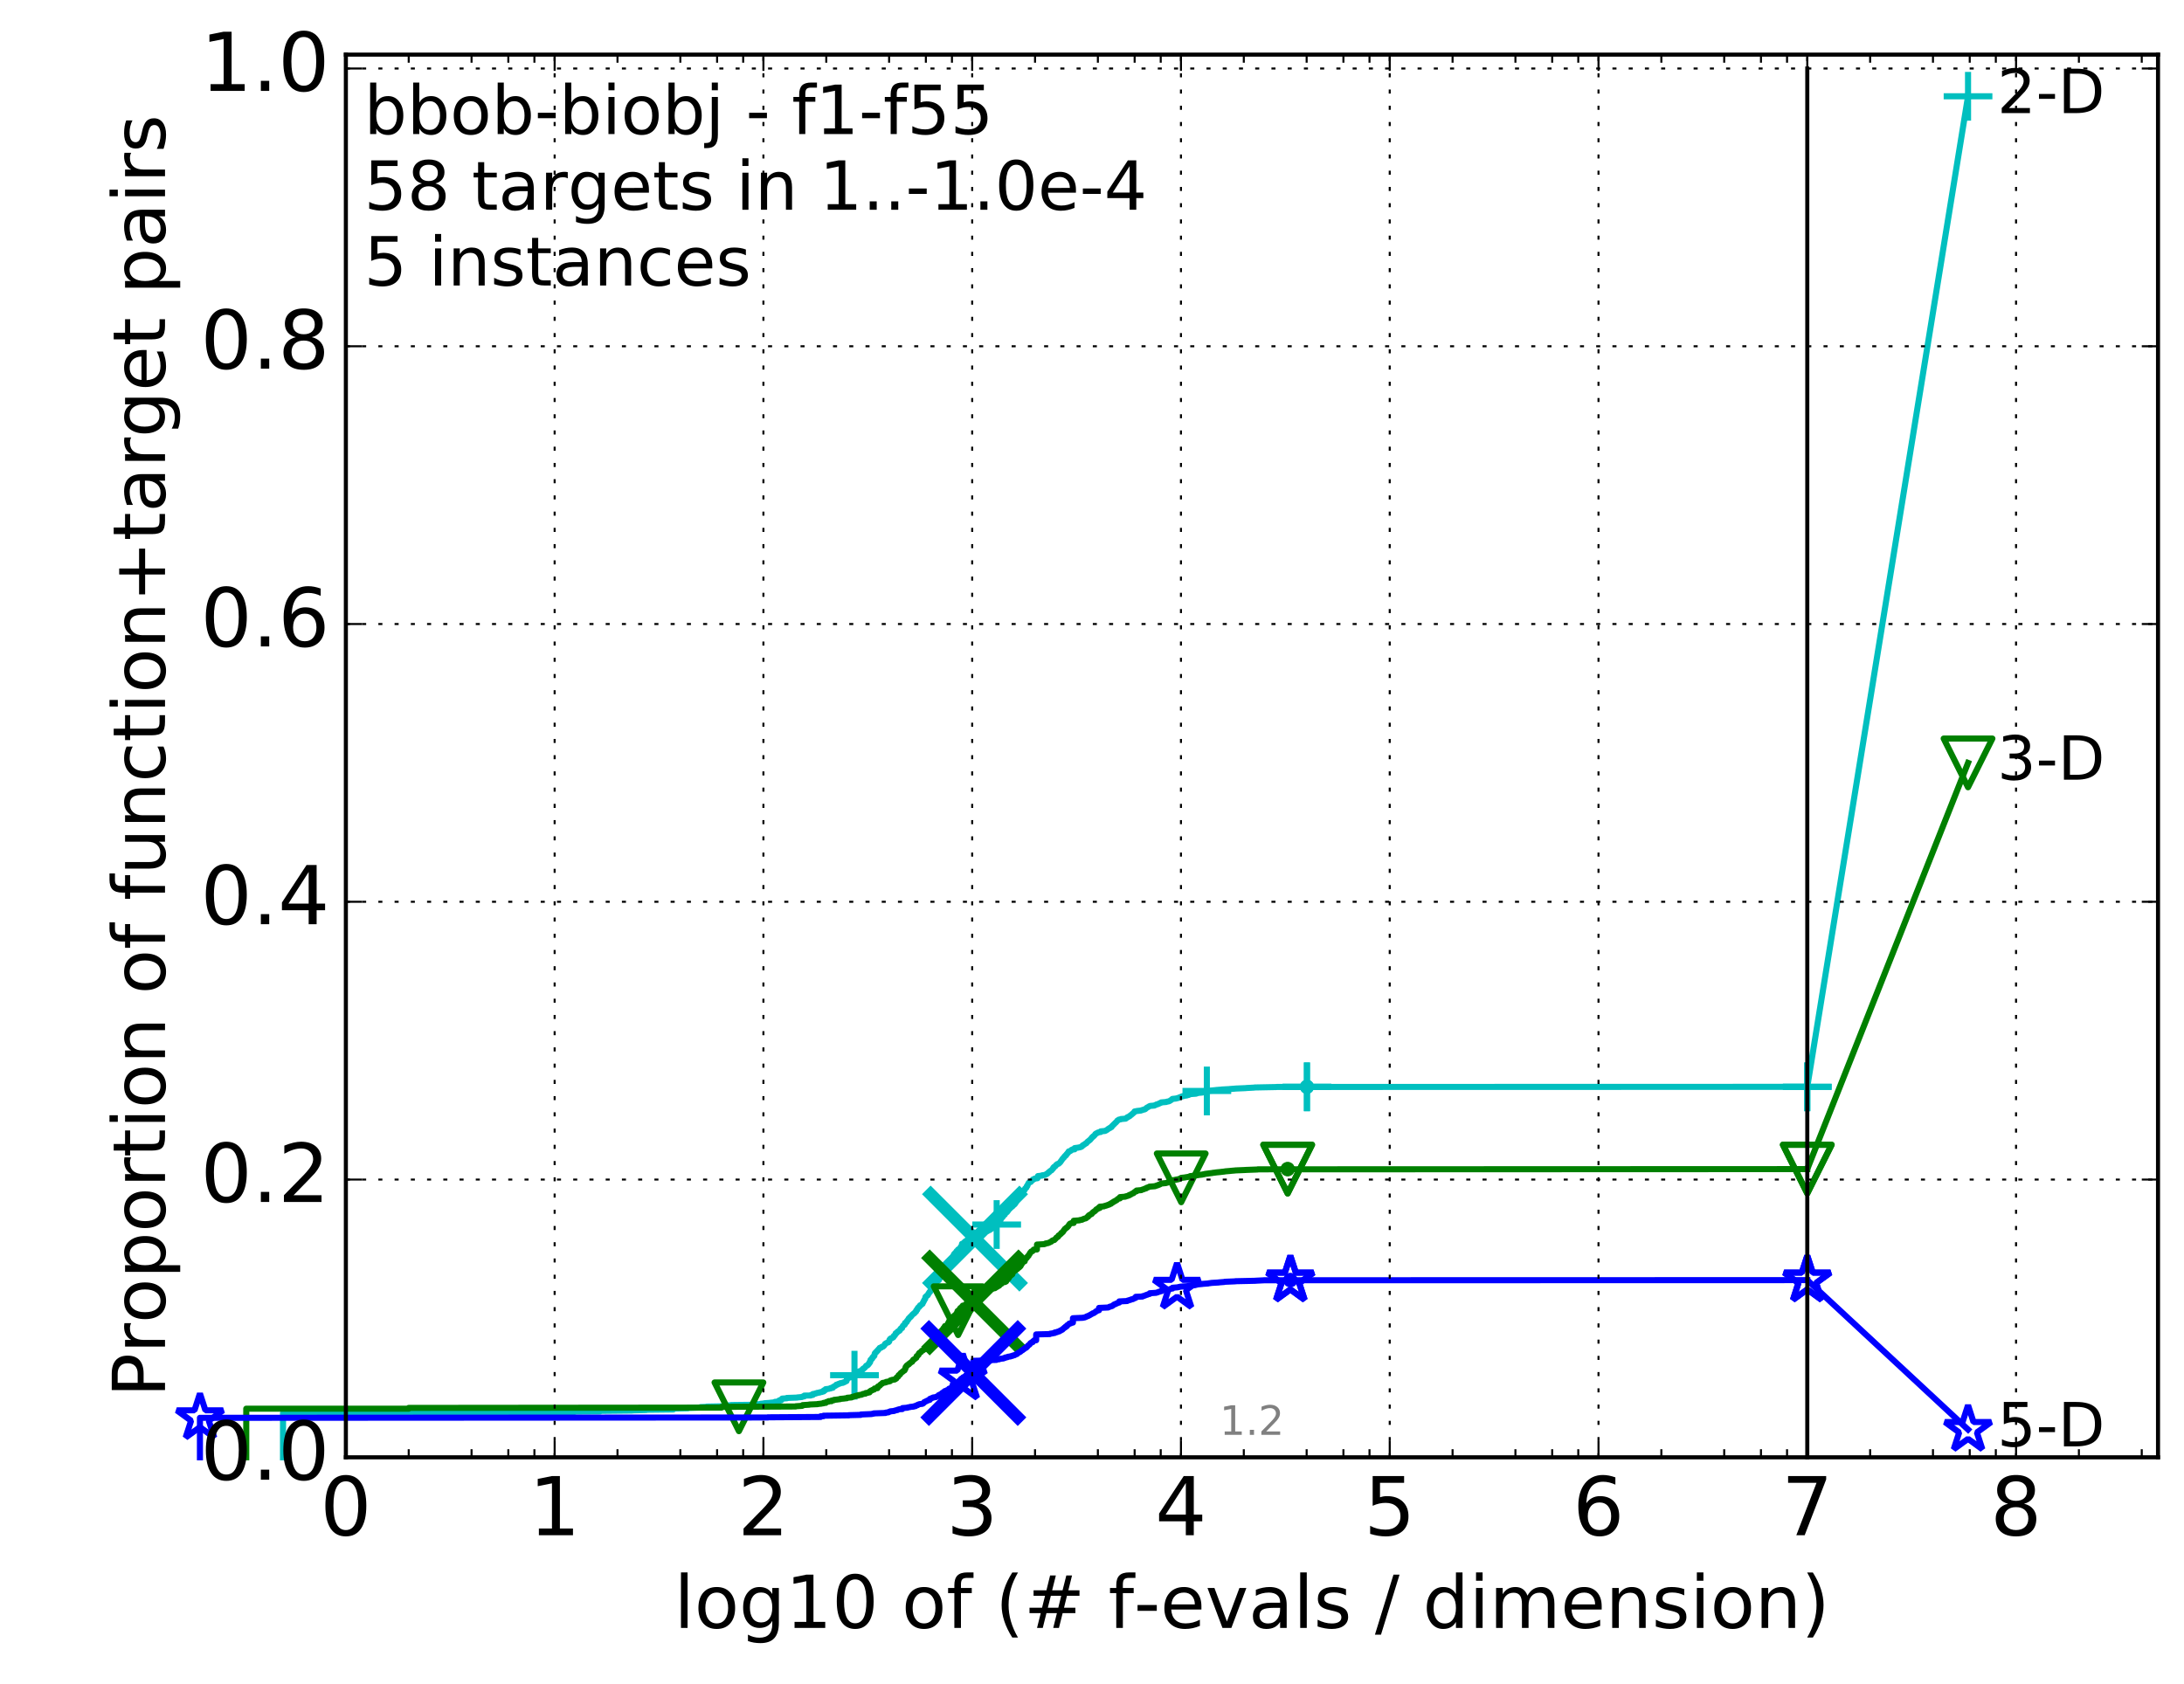 <?xml version="1.0" encoding="utf-8" standalone="no"?>
<!DOCTYPE svg PUBLIC "-//W3C//DTD SVG 1.1//EN"
  "http://www.w3.org/Graphics/SVG/1.1/DTD/svg11.dtd">
<!-- Created with matplotlib (http://matplotlib.org/) -->
<svg height="415pt" version="1.1" viewBox="0 0 538 415" width="538pt" xmlns="http://www.w3.org/2000/svg" xmlns:xlink="http://www.w3.org/1999/xlink">
 <defs>
  <style type="text/css">
*{stroke-linecap:butt;stroke-linejoin:round;stroke-miterlimit:100000;}
  </style>
 </defs>
 <g id="figure_1">
  <g id="patch_1">
   <path d="M 0 415.456 
L 538.8 415.456 
L 538.8 0 
L 0 0 
z
" style="fill:#ffffff;"/>
  </g>
  <g id="axes_1">
   <g id="patch_2">
    <path d="M 85.2 359.056 
L 531.6 359.056 
L 531.6 13.456 
L 85.2 13.456 
z
" style="fill:#ffffff;"/>
   </g>
   <g id="line2d_1">
    <defs>
     <path d="M 0 1.5 
C 0.398 1.5 0.779 1.342 1.061 1.061 
C 1.342 0.779 1.5 0.398 1.5 0 
C 1.5 -0.398 1.342 -0.779 1.061 -1.061 
C 0.779 -1.342 0.398 -1.5 0 -1.5 
C -0.398 -1.5 -0.779 -1.342 -1.061 -1.061 
C -1.342 -0.779 -1.5 -0.398 -1.5 0 
C -1.5 0.398 -1.342 0.779 -1.061 1.061 
C -0.779 1.342 -0.398 1.5 0 1.5 
z
" id="m227806fb8f" style="stroke:#00bfbf;stroke-width:0.5;"/>
    </defs>
    <g>
     <use style="fill:#00bfbf;stroke:#00bfbf;stroke-width:0.5;" x="321.946" xlink:href="#m227806fb8f" y="267.773"/>
     <use style="fill:#00bfbf;stroke:#00bfbf;stroke-width:0.5;" x="321.946" xlink:href="#m227806fb8f" y="267.773"/>
    </g>
   </g>
   <g id="line2d_2">
    <path d="M 69.718 359.056 
L 69.718 348.18 
L 94.256 348.18 
L 94.256 348.051 
L 130.203 347.954 
L 130.203 347.933 
L 141.613 347.869 
L 141.613 347.793 
L 147.813 347.751 
L 147.813 347.611 
L 155.712 347.525 
L 155.712 347.493 
L 159.223 347.397 
L 159.223 347.343 
L 165.85 347.268 
L 165.85 347.053 
L 169.465 346.967 
L 169.465 346.892 
L 172.576 346.785 
L 172.576 346.678 
L 174.087 346.624 
L 174.087 346.56 
L 178.777 346.474 
L 178.777 346.313 
L 180.091 346.217 
L 180.091 346.174 
L 186.556 346.099 
L 186.556 345.981 
L 187.377 345.959 
L 187.377 345.863 
L 188.279 345.777 
L 188.279 345.734 
L 189.776 345.627 
L 189.776 345.605 
L 190.787 345.509 
L 190.886 345.391 
L 191.848 345.294 
L 191.942 345.037 
L 192.407 345.037 
L 192.407 344.822 
L 192.681 344.747 
L 192.681 344.586 
L 193.831 344.511 
L 193.831 344.425 
L 196.356 344.339 
L 196.356 344.307 
L 197.556 344.2 
L 197.628 344.114 
L 198.132 344.039 
L 198.132 343.846 
L 199.711 343.825 
L 199.711 343.717 
L 200.235 343.685 
L 200.235 343.46 
L 200.81 343.385 
L 200.81 343.331 
L 201.247 343.245 
L 201.247 343.192 
L 201.918 343.095 
L 201.918 343.042 
L 202.51 342.945 
L 202.51 342.87 
L 202.916 342.816 
L 202.916 342.58 
L 203.314 342.505 
L 203.371 342.269 
L 204.199 342.173 
L 204.253 342.13 
L 204.628 342.076 
L 204.628 341.98 
L 205.154 341.926 
L 205.258 341.69 
L 205.515 341.583 
L 205.617 341.497 
L 205.819 341.422 
L 205.92 341.293 
L 206.02 341.272 
L 206.02 341.164 
L 206.367 341.121 
L 206.465 340.993 
L 206.902 340.885 
L 206.95 340.8 
L 207.657 340.692 
L 207.657 340.628 
L 208.026 340.532 
L 208.026 340.499 
L 208.253 340.403 
L 208.298 340.349 
L 208.523 340.274 
L 208.567 339.931 
L 208.656 339.931 
L 208.745 339.577 
L 209.096 339.48 
L 209.139 339.405 
L 209.782 339.309 
L 209.782 339.266 
L 210.076 339.201 
L 210.117 339.062 
L 210.324 338.987 
L 210.365 338.837 
L 210.854 338.794 
L 210.934 338.504 
L 211.054 338.418 
L 211.133 338.215 
L 211.488 338.118 
L 211.566 337.893 
L 211.914 337.796 
L 211.991 337.743 
L 212.295 337.689 
L 212.333 337.485 
L 212.558 337.41 
L 212.632 337.196 
L 212.854 337.12 
L 212.964 336.992 
L 213.11 336.895 
L 213.219 336.681 
L 213.363 336.573 
L 213.363 336.498 
L 213.685 336.413 
L 213.685 336.359 
L 213.861 336.262 
L 213.966 336.016 
L 214.141 335.919 
L 214.175 335.651 
L 214.348 335.608 
L 214.451 335.029 
L 214.656 334.954 
L 214.757 334.728 
L 214.859 334.728 
L 214.926 334.428 
L 215.126 334.342 
L 215.226 334.096 
L 215.39 334.042 
L 215.489 333.452 
L 215.521 333.452 
L 215.619 333.291 
L 215.749 333.216 
L 215.846 333.13 
L 215.878 333.13 
L 215.942 332.937 
L 216.165 332.83 
L 216.26 332.615 
L 216.386 332.551 
L 216.449 332.401 
L 216.605 332.294 
L 216.698 332.1 
L 217.097 332.015 
L 217.188 331.843 
L 217.549 331.768 
L 217.609 331.671 
L 217.757 331.575 
L 217.816 331.457 
L 217.904 331.392 
L 217.992 331.146 
L 218.138 331.038 
L 218.224 330.974 
L 218.426 330.878 
L 218.512 330.824 
L 218.852 330.717 
L 218.936 330.577 
L 219.048 330.524 
L 219.104 330.116 
L 219.159 330.116 
L 219.27 329.88 
L 219.408 329.837 
L 219.463 329.741 
L 219.789 329.655 
L 219.842 329.547 
L 220.083 329.462 
L 220.19 329.129 
L 220.427 329.022 
L 220.531 328.807 
L 220.584 328.722 
L 220.636 328.496 
L 220.919 328.41 
L 221.022 328.196 
L 221.149 328.11 
L 221.149 328.056 
L 221.477 327.949 
L 221.551 327.81 
L 221.676 327.778 
L 221.775 327.467 
L 221.873 327.402 
L 221.922 327.284 
L 222.215 327.209 
L 222.311 326.866 
L 222.335 326.866 
L 222.431 326.651 
L 222.575 326.544 
L 222.622 326.49 
L 222.811 326.426 
L 222.905 326.276 
L 222.929 326.276 
L 222.952 325.933 
L 223.208 325.836 
L 223.278 325.729 
L 223.347 325.729 
L 223.439 325.428 
L 223.553 325.364 
L 223.644 325.192 
L 223.712 325.171 
L 223.802 324.914 
L 223.87 324.817 
L 223.959 324.742 
L 224.093 324.678 
L 224.204 324.474 
L 224.359 324.442 
L 224.446 324.249 
L 224.599 324.141 
L 224.686 323.97 
L 224.794 323.873 
L 224.902 323.809 
L 225.03 323.702 
L 225.03 323.659 
L 225.221 323.594 
L 225.285 323.455 
L 225.39 323.401 
L 225.474 323.23 
L 225.661 323.144 
L 225.723 322.822 
L 225.826 322.736 
L 225.867 322.693 
L 225.949 322.693 
L 226.052 322.328 
L 226.153 322.221 
L 226.254 322.082 
L 226.395 322.05 
L 226.495 321.846 
L 226.595 321.814 
L 226.655 321.61 
L 226.911 321.513 
L 226.989 321.417 
L 227.145 321.32 
L 227.223 321.234 
L 227.261 321.234 
L 227.358 320.902 
L 227.473 320.795 
L 227.549 320.537 
L 227.606 320.537 
L 227.701 320.29 
L 227.739 320.194 
L 227.795 320.119 
L 227.908 320.033 
L 227.983 319.518 
L 228.188 319.411 
L 228.262 319.261 
L 228.482 319.186 
L 228.592 319.035 
L 228.628 318.96 
L 228.718 318.692 
L 228.809 318.671 
L 228.917 318.392 
L 229.095 318.317 
L 229.166 318.134 
L 229.219 318.134 
L 229.237 317.845 
L 229.36 317.813 
L 229.43 317.641 
L 229.605 317.555 
L 229.709 317.148 
L 229.813 317.04 
L 229.898 316.794 
L 229.967 316.794 
L 230.035 316.601 
L 230.205 316.525 
L 230.306 316.247 
L 230.441 316.161 
L 230.524 316.032 
L 230.724 315.925 
L 230.79 315.732 
L 230.937 315.635 
L 231.019 315.496 
L 231.279 315.41 
L 231.375 315.11 
L 231.439 315.034 
L 231.535 314.756 
L 231.631 314.659 
L 231.742 314.52 
L 231.789 314.455 
L 231.868 314.273 
L 231.993 314.198 
L 232.086 313.833 
L 232.195 313.801 
L 232.303 313.147 
L 232.411 313.061 
L 232.518 312.75 
L 232.7 312.642 
L 232.76 312.589 
L 232.851 312.514 
L 232.956 312.46 
L 233.12 312.417 
L 233.223 312.063 
L 233.253 311.988 
L 233.356 311.87 
L 233.371 311.87 
L 233.473 311.505 
L 233.532 311.42 
L 233.605 311.248 
L 233.793 311.151 
L 233.85 311.023 
L 233.908 311.023 
L 234.008 310.744 
L 234.136 310.647 
L 234.207 310.486 
L 234.334 310.401 
L 234.376 310.336 
L 234.627 310.261 
L 234.683 310.1 
L 234.765 310.079 
L 234.862 309.392 
L 234.971 309.296 
L 235.026 308.985 
L 235.176 308.877 
L 235.257 308.738 
L 235.364 308.641 
L 235.472 308.534 
L 235.605 308.427 
L 235.658 308.244 
L 235.803 308.18 
L 235.895 308.051 
L 235.935 307.976 
L 236.039 307.837 
L 236.35 307.73 
L 236.452 307.601 
L 236.554 307.504 
L 236.656 307.193 
L 236.795 307.172 
L 236.845 306.979 
L 236.908 306.979 
L 236.971 306.453 
L 237.256 306.367 
L 237.342 306.292 
L 237.428 306.239 
L 237.538 306.067 
L 237.672 306.035 
L 237.781 305.852 
L 237.961 305.777 
L 238.032 305.713 
L 238.175 305.713 
L 238.175 305.584 
L 238.817 305.488 
L 238.92 305.37 
L 240.026 305.284 
L 240.07 305.166 
L 240.189 305.166 
L 240.211 303.739 
L 241.215 303.632 
L 241.287 303.589 
L 242.186 303.482 
L 242.186 303.385 
L 243.192 303.278 
L 243.192 303.267 
L 243.343 303.267 
L 243.343 303.149 
L 243.808 303.053 
L 243.909 302.946 
L 244.1 302.849 
L 244.155 302.71 
L 244.407 302.656 
L 244.496 302.495 
L 244.621 302.388 
L 244.674 302.323 
L 244.929 302.238 
L 245.034 302.023 
L 245.268 301.916 
L 245.337 301.884 
L 245.5 301.83 
L 245.568 301.626 
L 245.746 301.53 
L 245.822 301.39 
L 245.939 301.326 
L 246.048 301.154 
L 246.106 301.09 
L 246.197 300.929 
L 246.288 300.843 
L 246.386 300.682 
L 246.484 300.586 
L 246.574 300.221 
L 246.728 300.124 
L 246.801 299.985 
L 246.969 299.878 
L 247.057 299.717 
L 247.152 299.62 
L 247.223 299.374 
L 247.506 299.266 
L 247.568 298.945 
L 247.777 298.869 
L 247.854 298.719 
L 248.068 298.633 
L 248.159 298.483 
L 248.272 298.376 
L 248.347 298.151 
L 248.437 298.086 
L 248.542 297.947 
L 248.661 297.893 
L 248.771 297.732 
L 248.86 297.647 
L 248.955 297.529 
L 249.137 297.432 
L 249.231 297.325 
L 249.396 297.228 
L 249.468 297.024 
L 249.695 296.917 
L 249.801 296.831 
L 249.899 296.735 
L 249.997 296.628 
L 250.095 296.52 
L 250.206 296.231 
L 250.295 296.134 
L 250.398 295.812 
L 250.46 295.705 
L 250.569 295.544 
L 250.691 295.469 
L 250.799 295.233 
L 250.853 295.158 
L 250.926 295.029 
L 251.033 294.965 
L 251.139 294.611 
L 251.318 294.504 
L 251.41 294.418 
L 251.514 294.311 
L 251.592 294.193 
L 251.676 294.107 
L 251.78 293.828 
L 251.857 293.742 
L 251.959 293.56 
L 252.061 293.485 
L 252.163 293.249 
L 252.433 293.141 
L 252.533 292.82 
L 252.713 292.712 
L 252.793 292.627 
L 252.842 292.605 
L 252.934 292.251 
L 253.081 292.187 
L 253.178 291.844 
L 253.268 291.736 
L 253.376 291.5 
L 253.442 291.393 
L 253.55 291.318 
L 253.921 291.211 
L 254.032 291.05 
L 254.085 291.007 
L 254.183 290.889 
L 254.356 290.782 
L 254.442 290.599 
L 254.799 290.492 
L 254.878 290.385 
L 255.584 290.288 
L 255.676 289.763 
L 256.686 289.655 
L 256.686 289.58 
L 257.439 289.473 
L 257.548 289.419 
L 257.707 289.344 
L 257.707 289.291 
L 257.992 289.183 
L 258.021 289.098 
L 258.215 288.99 
L 258.268 288.862 
L 258.493 288.754 
L 258.579 288.604 
L 258.744 288.497 
L 258.82 288.443 
L 259.035 288.336 
L 259.118 288.196 
L 259.239 288.089 
L 259.321 287.982 
L 259.413 287.918 
L 259.459 287.692 
L 259.632 287.617 
L 259.659 287.489 
L 259.906 287.381 
L 260.005 287.285 
L 260.071 287.22 
L 260.178 287.017 
L 260.354 286.92 
L 260.437 286.813 
L 260.784 286.716 
L 260.866 286.62 
L 260.994 286.534 
L 261.105 286.405 
L 261.202 286.309 
L 261.299 286.191 
L 261.333 286.094 
L 261.437 285.998 
L 261.483 285.901 
L 261.575 285.783 
L 261.625 285.697 
L 261.732 285.536 
L 261.786 285.461 
L 261.86 285.365 
L 262.027 285.268 
L 262.092 285.118 
L 262.189 285.011 
L 262.262 284.893 
L 262.431 284.818 
L 262.458 284.689 
L 262.633 284.625 
L 262.713 284.399 
L 262.846 284.303 
L 262.936 284.142 
L 263.081 284.067 
L 263.17 283.82 
L 263.262 283.724 
L 263.262 283.691 
L 263.678 283.584 
L 263.72 283.498 
L 263.911 283.423 
L 263.945 283.316 
L 264.198 283.209 
L 264.198 283.198 
L 264.72 283.176 
L 264.727 282.865 
L 265.587 282.758 
L 265.587 282.747 
L 266.169 282.64 
L 266.267 282.565 
L 266.451 282.511 
L 266.495 282.404 
L 266.694 282.297 
L 266.779 282.147 
L 267.054 282.039 
L 267.164 281.932 
L 267.306 281.825 
L 267.319 281.803 
L 267.578 281.696 
L 267.666 281.589 
L 267.767 281.482 
L 267.821 281.374 
L 267.971 281.267 
L 268.074 281.171 
L 268.244 281.063 
L 268.33 280.956 
L 268.51 280.86 
L 268.62 280.699 
L 268.729 280.602 
L 268.828 280.473 
L 268.93 280.366 
L 269.028 280.205 
L 269.2 280.119 
L 269.291 279.969 
L 269.45 279.905 
L 269.531 279.808 
L 269.624 279.712 
L 269.731 279.562 
L 269.777 279.54 
L 269.812 279.422 
L 269.935 279.326 
L 270.032 279.261 
L 270.312 279.154 
L 270.398 279.068 
L 270.754 278.961 
L 270.842 278.918 
L 271.144 278.907 
L 271.144 278.746 
L 272.25 278.639 
L 272.348 278.575 
L 272.547 278.467 
L 272.641 278.403 
L 272.832 278.307 
L 272.928 278.178 
L 273.112 278.081 
L 273.221 278.006 
L 273.456 277.91 
L 273.519 277.792 
L 273.826 277.684 
L 273.927 277.448 
L 274.063 277.341 
L 274.157 277.255 
L 274.226 277.191 
L 274.325 277.041 
L 274.488 276.944 
L 274.586 276.826 
L 274.674 276.719 
L 274.782 276.622 
L 274.931 276.515 
L 275.041 276.354 
L 275.159 276.269 
L 275.265 276.075 
L 275.509 275.968 
L 275.602 275.861 
L 276.128 275.764 
L 276.128 275.711 
L 277.296 275.614 
L 277.403 275.485 
L 277.622 275.389 
L 277.715 275.26 
L 278.03 275.153 
L 278.129 275.056 
L 278.302 274.981 
L 278.41 274.831 
L 278.618 274.724 
L 278.728 274.617 
L 278.869 274.509 
L 278.966 274.402 
L 279.145 274.295 
L 279.248 274.145 
L 279.395 274.059 
L 279.483 273.844 
L 280.069 273.737 
L 280.069 273.726 
L 281.082 273.619 
L 281.182 273.555 
L 281.529 273.458 
L 281.61 273.415 
L 282.061 273.308 
L 282.164 273.222 
L 282.294 273.115 
L 282.404 272.986 
L 282.584 272.879 
L 282.69 272.815 
L 282.934 272.707 
L 283.024 272.611 
L 283.263 272.503 
L 283.313 272.482 
L 284.372 272.385 
L 284.483 272.3 
L 284.786 272.203 
L 284.857 272.128 
L 285.247 272.032 
L 285.336 271.999 
L 285.553 271.892 
L 285.591 271.838 
L 285.951 271.731 
L 286.053 271.613 
L 287.29 271.506 
L 287.362 271.452 
L 287.877 271.356 
L 287.96 271.324 
L 288.213 271.216 
L 288.319 271.109 
L 288.518 271.023 
L 288.604 270.937 
L 288.722 270.852 
L 288.794 270.755 
L 289.759 270.648 
L 289.847 270.605 
L 290.281 270.508 
L 290.372 270.444 
L 290.654 270.337 
L 290.755 270.294 
L 291.101 270.187 
L 291.164 270.122 
L 291.608 270.036 
L 291.608 270.004 
L 292.349 269.897 
L 292.349 269.865 
L 292.831 269.768 
L 292.935 269.682 
L 293.301 269.575 
L 293.301 269.564 
L 294.672 269.457 
L 294.759 269.414 
L 295.063 269.307 
L 295.069 269.286 
L 296.212 269.178 
L 296.299 269.146 
L 296.684 269.039 
L 296.785 268.974 
L 297.049 268.867 
L 297.131 268.803 
L 298.462 268.696 
L 298.551 268.674 
L 299.602 268.567 
L 299.602 268.556 
L 300.968 268.449 
L 300.968 268.438 
L 302.877 268.331 
L 302.877 268.32 
L 304.309 268.213 
L 304.309 268.202 
L 306.863 268.095 
L 306.941 268.073 
L 308.954 267.966 
L 309.018 267.934 
L 314.393 267.827 
L 314.499 267.805 
L 445.2 267.773 
L 445.2 267.773 
" style="fill:none;stroke:#00bfbf;stroke-linecap:square;stroke-width:1.5;"/>
   </g>
   <g id="line2d_3">
    <defs>
     <path d="M -6 0 
L 6 0 
M 0 6 
L 0 -6 
" id="ma15b4135a5" style="stroke:#00bfbf;stroke-width:1.5;"/>
    </defs>
    <g>
     <use style="fill:none;stroke:#00bfbf;stroke-width:1.5;" x="210.488" xlink:href="#ma15b4135a5" y="338.815"/>
     <use style="fill:none;stroke:#00bfbf;stroke-width:1.5;" x="245.517" xlink:href="#ma15b4135a5" y="301.701"/>
     <use style="fill:none;stroke:#00bfbf;stroke-width:1.5;" x="297.291" xlink:href="#ma15b4135a5" y="268.792"/>
     <use style="fill:none;stroke:#00bfbf;stroke-width:1.5;" x="321.946" xlink:href="#ma15b4135a5" y="267.773"/>
     <use style="fill:none;stroke:#00bfbf;stroke-width:1.5;" x="321.946" xlink:href="#ma15b4135a5" y="267.773"/>
     <use style="fill:none;stroke:#00bfbf;stroke-width:1.5;" x="445.2" xlink:href="#ma15b4135a5" y="267.773"/>
    </g>
   </g>
   <g id="line2d_4"/>
   <g id="line2d_5">
    <path clip-path="url(#p434bbf977b)" d="M 240.178 305.166 
" style="fill:none;stroke:#00bfbf;stroke-linecap:square;"/>
    <defs>
     <path d="M -12 12 
L 12 -12 
M -12 -12 
L 12 12 
" id="m965d7a5ca8" style="stroke:#00bfbf;stroke-width:3.0;"/>
    </defs>
    <g clip-path="url(#p434bbf977b)">
     <use style="fill:#00bfbf;stroke:#00bfbf;stroke-width:3.0;" x="240.178" xlink:href="#m965d7a5ca8" y="305.166"/>
    </g>
   </g>
   <g id="line2d_6">
    <defs>
     <path d="M 0 1.5 
C 0.398 1.5 0.779 1.342 1.061 1.061 
C 1.342 0.779 1.5 0.398 1.5 0 
C 1.5 -0.398 1.342 -0.779 1.061 -1.061 
C 0.779 -1.342 0.398 -1.5 0 -1.5 
C -0.398 -1.5 -0.779 -1.342 -1.061 -1.061 
C -1.342 -0.779 -1.5 -0.398 -1.5 0 
C -1.5 0.398 -1.342 0.779 -1.061 1.061 
C -0.779 1.342 -0.398 1.5 0 1.5 
z
" id="m30936f0d4e" style="stroke:#008000;stroke-width:0.5;"/>
    </defs>
    <g>
     <use style="fill:#008000;stroke:#008000;stroke-width:0.5;" x="317.201" xlink:href="#m30936f0d4e" y="288.046"/>
     <use style="fill:#008000;stroke:#008000;stroke-width:0.5;" x="317.201" xlink:href="#m30936f0d4e" y="288.046"/>
    </g>
   </g>
   <g id="line2d_7">
    <path d="M 60.662 359.056 
L 60.662 347.075 
L 100.682 347.075 
L 100.682 346.882 
L 177.738 346.807 
L 177.738 346.624 
L 195.994 346.528 
L 196.046 346.474 
L 197.556 346.378 
L 197.556 346.335 
L 197.701 346.335 
L 197.701 346.195 
L 199.377 346.088 
L 199.377 346.045 
L 201.391 345.959 
L 201.391 345.927 
L 202.354 345.83 
L 202.354 345.809 
L 202.897 345.734 
L 202.897 345.637 
L 203.427 345.637 
L 203.501 345.466 
L 203.871 345.369 
L 203.871 345.337 
L 204.126 345.337 
L 204.126 345.219 
L 204.84 345.219 
L 204.84 345.069 
L 205.429 344.983 
L 205.429 344.908 
L 206.4 344.801 
L 206.4 344.79 
L 206.95 344.726 
L 206.982 344.661 
L 208.041 344.565 
L 208.041 344.543 
L 208.612 344.5 
L 208.701 344.382 
L 209.768 344.297 
L 209.852 344.189 
L 210.352 344.082 
L 210.461 344.018 
L 210.974 343.91 
L 210.974 343.867 
L 211.449 343.825 
L 211.475 343.728 
L 212.219 343.632 
L 212.32 343.589 
L 212.52 343.481 
L 212.52 343.46 
L 213.231 343.353 
L 213.231 343.224 
L 213.896 343.127 
L 213.99 343.052 
L 214.199 343.052 
L 214.291 342.784 
L 214.565 342.688 
L 214.588 342.602 
L 214.859 342.537 
L 214.926 342.452 
L 215.325 342.355 
L 215.434 342.098 
L 216.165 342.012 
L 216.249 341.626 
L 216.438 341.572 
L 216.438 341.508 
L 216.729 341.4 
L 216.832 341.239 
L 216.893 341.143 
L 216.975 341.1 
L 217.158 341.003 
L 217.178 340.939 
L 217.399 340.832 
L 217.399 340.735 
L 218.031 340.628 
L 218.031 340.607 
L 218.282 340.564 
L 218.282 340.478 
L 218.946 340.381 
L 218.946 340.349 
L 219.261 340.296 
L 219.334 340.113 
L 219.717 340.006 
L 219.717 339.984 
L 220.409 339.877 
L 220.409 339.834 
L 220.601 339.77 
L 220.687 339.652 
L 220.808 339.63 
L 220.877 339.395 
L 221.03 339.319 
L 221.115 339.234 
L 221.267 339.148 
L 221.368 338.826 
L 221.568 338.729 
L 221.568 338.665 
L 221.717 338.633 
L 221.783 338.44 
L 221.881 338.365 
L 221.914 338.268 
L 222.077 338.193 
L 222.174 338.064 
L 222.383 337.957 
L 222.479 337.818 
L 222.685 337.732 
L 222.764 337.657 
L 222.827 337.635 
L 222.937 337.281 
L 223.015 337.281 
L 223.092 336.82 
L 223.247 336.734 
L 223.309 336.509 
L 223.477 336.423 
L 223.568 336.284 
L 223.855 336.177 
L 223.915 336.016 
L 224.123 335.919 
L 224.212 335.801 
L 224.373 335.694 
L 224.461 335.608 
L 224.708 335.501 
L 224.808 335.254 
L 224.894 335.211 
L 224.98 335.007 
L 225.235 334.9 
L 225.235 334.868 
L 225.418 334.771 
L 225.515 334.643 
L 225.723 334.535 
L 225.819 334.117 
L 225.997 334.074 
L 226.106 333.902 
L 226.268 333.806 
L 226.348 333.463 
L 226.469 333.388 
L 226.522 333.28 
L 226.8 333.173 
L 226.905 333.034 
L 227.009 332.937 
L 227.061 332.819 
L 227.345 332.723 
L 227.37 332.637 
L 227.612 332.529 
L 227.676 332.39 
L 228.052 332.326 
L 228.064 332.186 
L 228.36 332.079 
L 228.47 331.982 
L 228.857 331.897 
L 228.905 331.704 
L 229.071 331.618 
L 229.178 331.414 
L 229.26 331.382 
L 229.296 331.156 
L 229.692 331.06 
L 229.784 330.91 
L 230.035 330.824 
L 230.137 330.577 
L 230.171 330.513 
L 230.239 330.406 
L 230.329 330.352 
L 230.329 330.223 
L 230.463 330.137 
L 230.541 329.987 
L 230.707 329.891 
L 230.729 329.826 
L 230.894 329.741 
L 230.97 329.623 
L 231.036 329.526 
L 231.133 329.29 
L 231.22 329.194 
L 231.22 329.033 
L 231.402 328.979 
L 231.509 328.7 
L 231.625 328.614 
L 231.72 328.432 
L 231.92 328.325 
L 231.993 328.153 
L 232.086 328.046 
L 232.169 327.863 
L 232.241 327.788 
L 232.241 327.66 
L 232.365 327.649 
L 232.457 327.22 
L 232.538 327.145 
L 232.629 327.016 
L 232.7 326.984 
L 232.781 326.716 
L 233.307 326.641 
L 233.415 326.512 
L 233.512 326.405 
L 233.6 325.911 
L 233.725 325.858 
L 233.821 325.471 
L 233.917 325.375 
L 234.022 325.214 
L 234.211 325.15 
L 234.305 324.989 
L 234.613 324.881 
L 234.687 324.817 
L 234.77 324.785 
L 234.862 324.356 
L 235.081 324.249 
L 235.189 324.055 
L 235.458 323.959 
L 235.565 323.659 
L 235.636 323.584 
L 235.715 323.476 
L 235.786 323.412 
L 235.882 323.026 
L 236.074 322.929 
L 236.152 322.822 
L 236.272 322.715 
L 236.367 322.564 
L 236.503 322.522 
L 236.563 322.275 
L 236.74 322.2 
L 236.849 322.103 
L 236.941 322.007 
L 237 321.889 
L 237.099 321.867 
L 237.166 321.685 
L 237.64 321.588 
L 237.744 321.513 
L 237.881 321.47 
L 237.969 321.309 
L 238.024 321.309 
L 238.127 321.063 
L 238.191 320.955 
L 238.285 320.923 
L 239.957 320.891 
L 239.994 318.016 
L 243.088 317.909 
L 243.164 317.866 
L 243.835 317.759 
L 243.927 317.62 
L 244.44 317.523 
L 244.541 317.48 
L 245.11 317.373 
L 245.214 317.244 
L 245.449 317.158 
L 245.545 317.072 
L 245.799 316.965 
L 245.9 316.858 
L 246.144 316.751 
L 246.238 316.547 
L 246.359 316.472 
L 246.43 316.397 
L 246.685 316.3 
L 246.771 316.182 
L 246.889 316.086 
L 246.969 315.968 
L 247.599 315.86 
L 247.599 315.828 
L 247.851 315.721 
L 247.953 315.453 
L 248.08 315.378 
L 248.187 315.174 
L 248.362 315.088 
L 248.472 314.949 
L 248.507 314.863 
L 248.606 314.627 
L 248.68 314.552 
L 248.759 314.455 
L 248.921 314.348 
L 248.994 314.251 
L 249.115 314.166 
L 249.207 314.08 
L 249.36 313.972 
L 249.466 313.554 
L 249.57 313.49 
L 249.665 313.307 
L 249.81 313.232 
L 249.904 313.093 
L 250.15 312.996 
L 250.215 312.911 
L 250.352 312.803 
L 250.43 312.76 
L 250.585 312.675 
L 250.666 312.535 
L 250.85 312.428 
L 250.94 312.342 
L 251.1 312.235 
L 251.197 312.128 
L 251.294 312.042 
L 251.39 311.945 
L 251.451 311.849 
L 251.551 311.602 
L 251.642 311.495 
L 251.732 311.355 
L 251.793 311.291 
L 251.891 311.087 
L 251.964 310.99 
L 252.074 310.873 
L 252.415 310.765 
L 252.506 310.39 
L 252.556 310.304 
L 252.664 310.111 
L 252.853 310.004 
L 252.922 309.886 
L 252.991 309.843 
L 253.032 309.671 
L 253.161 309.585 
L 253.198 309.51 
L 253.358 309.414 
L 253.454 309.188 
L 253.49 309.113 
L 253.601 308.974 
L 253.708 308.867 
L 253.786 308.631 
L 253.939 308.523 
L 254.032 308.352 
L 254.356 308.255 
L 254.432 308.126 
L 254.562 308.03 
L 254.63 307.88 
L 255.435 307.848 
L 255.453 306.635 
L 257.234 306.539 
L 257.234 306.507 
L 257.571 306.432 
L 257.571 306.367 
L 258.218 306.26 
L 258.244 306.239 
L 258.493 306.131 
L 258.598 306.078 
L 258.824 305.97 
L 258.896 305.949 
L 259.055 305.852 
L 259.135 305.724 
L 259.338 305.616 
L 259.338 305.606 
L 259.73 305.509 
L 259.835 305.359 
L 259.984 305.262 
L 260.082 305.145 
L 260.141 305.048 
L 260.238 304.919 
L 260.481 304.812 
L 260.568 304.758 
L 260.672 304.673 
L 260.755 304.415 
L 260.947 304.308 
L 261.021 304.254 
L 261.148 304.147 
L 261.233 304.04 
L 261.376 303.965 
L 261.46 303.761 
L 261.695 303.654 
L 261.805 303.546 
L 261.901 303.439 
L 261.988 303.224 
L 262.091 303.139 
L 262.201 302.935 
L 262.322 302.828 
L 262.336 302.763 
L 262.554 302.667 
L 262.655 302.506 
L 262.883 302.398 
L 262.979 302.259 
L 263.127 302.152 
L 263.222 301.98 
L 263.289 301.894 
L 263.397 301.68 
L 263.547 301.583 
L 263.587 301.487 
L 263.911 301.379 
L 264.016 301.315 
L 264.49 301.315 
L 264.502 300.768 
L 265.893 300.672 
L 265.937 300.618 
L 266.575 300.511 
L 266.652 300.436 
L 266.946 300.328 
L 267.048 300.275 
L 267.509 300.167 
L 267.617 300.082 
L 267.729 299.985 
L 267.804 299.867 
L 268.058 299.77 
L 268.141 299.524 
L 268.279 299.427 
L 268.338 299.363 
L 268.621 299.266 
L 268.681 299.17 
L 268.94 299.084 
L 269.029 298.891 
L 269.156 298.794 
L 269.252 298.655 
L 269.492 298.558 
L 269.572 298.44 
L 269.792 298.344 
L 269.902 298.151 
L 270.02 298.054 
L 270.07 297.968 
L 270.357 297.883 
L 270.449 297.743 
L 270.56 297.647 
L 270.56 297.625 
L 270.915 297.625 
L 270.924 297.303 
L 271.95 297.218 
L 272.009 297.153 
L 272.479 297.046 
L 272.496 297.014 
L 272.86 296.917 
L 272.885 296.874 
L 273.284 296.767 
L 273.393 296.638 
L 273.687 296.574 
L 273.753 296.435 
L 274.027 296.327 
L 274.13 296.199 
L 274.403 296.091 
L 274.476 295.984 
L 274.772 295.877 
L 274.831 295.802 
L 275.08 295.694 
L 275.187 295.555 
L 275.337 295.448 
L 275.421 295.362 
L 275.898 295.255 
L 275.906 294.944 
L 277.208 294.836 
L 277.297 294.761 
L 277.744 294.665 
L 277.831 294.611 
L 278.143 294.525 
L 278.181 294.418 
L 278.506 294.332 
L 278.607 294.257 
L 278.773 294.16 
L 278.846 294.096 
L 279.142 293.989 
L 279.249 293.946 
L 279.339 293.839 
L 279.43 293.721 
L 279.659 293.613 
L 279.735 293.517 
L 279.97 293.517 
L 279.97 293.324 
L 281.133 293.227 
L 281.243 293.152 
L 281.592 293.045 
L 281.682 293.013 
L 281.945 292.905 
L 281.945 292.895 
L 282.34 292.787 
L 282.445 292.659 
L 282.778 292.551 
L 282.873 292.509 
L 283.131 292.401 
L 283.148 292.369 
L 284.509 292.262 
L 284.545 292.23 
L 284.91 292.122 
L 284.933 292.09 
L 285.335 291.983 
L 285.381 291.919 
L 285.753 291.811 
L 285.857 291.726 
L 286.036 291.618 
L 286.043 291.597 
L 287.2 291.49 
L 287.28 291.457 
L 287.666 291.35 
L 287.697 291.296 
L 288.023 291.2 
L 288.12 291.114 
L 288.266 291.018 
L 288.311 290.975 
L 288.592 290.889 
L 288.661 290.814 
L 289.519 290.707 
L 289.519 290.674 
L 290.159 290.567 
L 290.159 290.556 
L 290.571 290.449 
L 290.679 290.385 
L 290.874 290.288 
L 290.974 290.202 
L 291.962 290.095 
L 292.005 290.074 
L 292.71 289.966 
L 292.81 289.934 
L 293.11 289.827 
L 293.187 289.773 
L 294.211 289.666 
L 294.211 289.645 
L 295.06 289.537 
L 295.158 289.505 
L 296.128 289.398 
L 296.128 289.387 
L 296.716 289.28 
L 296.811 289.237 
L 297.658 289.13 
L 297.658 289.119 
L 298.601 289.012 
L 298.616 288.99 
L 299.467 288.883 
L 299.564 288.862 
L 300.716 288.754 
L 300.716 288.744 
L 301.698 288.636 
L 301.754 288.604 
L 303.073 288.497 
L 303.073 288.486 
L 304.301 288.379 
L 304.301 288.368 
L 306.86 288.261 
L 306.86 288.25 
L 309.792 288.143 
L 309.837 288.1 
L 445.2 288.046 
L 445.2 288.046 
" style="fill:none;stroke:#008000;stroke-linecap:square;stroke-width:1.5;"/>
   </g>
   <g id="line2d_8">
    <defs>
     <path d="M -0 6 
L 6 -6 
L -6 -6 
z
" id="m9d9d3b94ce" style="stroke:#008000;stroke-linejoin:miter;stroke-width:1.5;"/>
    </defs>
    <g>
     <use style="fill:none;stroke:#008000;stroke-linejoin:miter;stroke-width:1.5;" x="182.025" xlink:href="#m9d9d3b94ce" y="346.613"/>
     <use style="fill:none;stroke:#008000;stroke-linejoin:miter;stroke-width:1.5;" x="236.022" xlink:href="#m9d9d3b94ce" y="322.929"/>
     <use style="fill:none;stroke:#008000;stroke-linejoin:miter;stroke-width:1.5;" x="290.974" xlink:href="#m9d9d3b94ce" y="290.202"/>
     <use style="fill:none;stroke:#008000;stroke-linejoin:miter;stroke-width:1.5;" x="317.201" xlink:href="#m9d9d3b94ce" y="288.046"/>
     <use style="fill:none;stroke:#008000;stroke-linejoin:miter;stroke-width:1.5;" x="317.201" xlink:href="#m9d9d3b94ce" y="288.046"/>
     <use style="fill:none;stroke:#008000;stroke-linejoin:miter;stroke-width:1.5;" x="445.2" xlink:href="#m9d9d3b94ce" y="288.046"/>
    </g>
   </g>
   <g id="line2d_9"/>
   <g id="line2d_10">
    <path clip-path="url(#p434bbf977b)" d="M 239.95 320.891 
" style="fill:none;stroke:#008000;stroke-linecap:square;"/>
    <defs>
     <path d="M -12 12 
L 12 -12 
M -12 -12 
L 12 12 
" id="m19214e41f1" style="stroke:#008000;stroke-width:3.0;"/>
    </defs>
    <g clip-path="url(#p434bbf977b)">
     <use style="fill:#008000;stroke:#008000;stroke-width:3.0;" x="239.95" xlink:href="#m19214e41f1" y="320.891"/>
    </g>
   </g>
   <g id="line2d_11">
    <defs>
     <path d="M 0 1.5 
C 0.398 1.5 0.779 1.342 1.061 1.061 
C 1.342 0.779 1.5 0.398 1.5 0 
C 1.5 -0.398 1.342 -0.779 1.061 -1.061 
C 0.779 -1.342 0.398 -1.5 0 -1.5 
C -0.398 -1.5 -0.779 -1.342 -1.061 -1.061 
C -1.342 -0.779 -1.5 -0.398 -1.5 0 
C -1.5 0.398 -1.342 0.779 -1.061 1.061 
C -0.779 1.342 -0.398 1.5 0 1.5 
z
" id="m1ebeb30290" style="stroke:#0000ff;stroke-width:0.5;"/>
    </defs>
    <g>
     <use style="fill:#0000ff;stroke:#0000ff;stroke-width:0.5;" x="317.861" xlink:href="#m1ebeb30290" y="315.399"/>
     <use style="fill:#0000ff;stroke:#0000ff;stroke-width:0.5;" x="317.861" xlink:href="#m1ebeb30290" y="315.399"/>
    </g>
   </g>
   <g id="line2d_12">
    <path d="M 49.253 359.056 
L 49.253 349.327 
L 189.147 349.242 
L 189.147 349.199 
L 202.133 349.113 
L 202.133 348.952 
L 202.881 348.92 
L 202.881 348.802 
L 209.139 348.716 
L 209.139 348.673 
L 212.052 348.598 
L 212.098 348.501 
L 214.71 348.394 
L 214.778 348.351 
L 215.259 348.287 
L 215.259 348.233 
L 218.155 348.126 
L 218.155 348.051 
L 218.875 347.965 
L 218.886 347.89 
L 219.298 347.783 
L 219.298 347.729 
L 220.258 347.633 
L 220.279 347.59 
L 220.687 347.482 
L 220.687 347.472 
L 221.088 347.397 
L 221.088 347.343 
L 221.472 347.236 
L 221.551 347.193 
L 222.268 347.171 
L 222.326 346.925 
L 223.562 346.828 
L 223.571 346.774 
L 224.209 346.667 
L 224.209 346.635 
L 225.06 346.56 
L 225.077 346.496 
L 225.532 346.442 
L 225.615 346.313 
L 226.035 346.206 
L 226.1 346.099 
L 226.375 346.013 
L 226.471 345.959 
L 227.211 345.873 
L 227.211 345.841 
L 227.442 345.755 
L 227.496 345.68 
L 227.602 345.573 
L 227.693 345.444 
L 228.017 345.337 
L 228.121 345.23 
L 228.38 345.133 
L 228.489 345.069 
L 228.751 344.983 
L 228.751 344.94 
L 229.059 344.887 
L 229.059 344.661 
L 229.364 344.565 
L 229.469 344.479 
L 229.837 344.372 
L 229.864 344.318 
L 230.528 344.221 
L 230.627 344.136 
L 230.944 344.039 
L 230.977 343.975 
L 231.159 343.9 
L 231.217 343.749 
L 231.551 343.653 
L 231.583 343.567 
L 231.905 343.471 
L 231.955 343.385 
L 232.037 343.363 
L 232.068 343.224 
L 232.328 343.117 
L 232.426 342.977 
L 232.7 342.881 
L 232.76 342.73 
L 233.179 342.645 
L 233.256 342.527 
L 233.584 342.462 
L 233.596 342.366 
L 233.706 342.366 
L 233.793 342.151 
L 234.21 342.098 
L 234.243 341.98 
L 234.373 341.937 
L 234.468 341.797 
L 234.669 341.69 
L 234.713 341.572 
L 234.889 341.486 
L 234.988 341.336 
L 235.086 341.261 
L 235.194 340.907 
L 235.405 340.8 
L 235.512 340.65 
L 235.919 340.542 
L 236.029 340.381 
L 236.262 340.285 
L 236.308 340.22 
L 236.508 340.145 
L 236.585 339.963 
L 236.631 339.963 
L 236.686 339.791 
L 236.838 339.684 
L 236.913 339.62 
L 237.197 339.512 
L 237.271 339.341 
L 237.614 339.255 
L 237.614 339.201 
L 237.822 339.094 
L 237.903 338.923 
L 238.094 338.815 
L 238.189 338.74 
L 238.217 338.654 
L 238.288 338.569 
L 238.569 338.483 
L 238.639 338.354 
L 239.77 338.279 
L 239.77 335.275 
L 243.684 335.2 
L 243.684 335.104 
L 245.438 335.061 
L 245.534 334.943 
L 246.149 334.9 
L 246.199 334.804 
L 247.191 334.696 
L 247.28 334.6 
L 247.621 334.546 
L 247.621 334.46 
L 248.169 334.385 
L 248.26 334.289 
L 248.955 334.192 
L 248.972 334.149 
L 249.421 334.053 
L 249.492 333.988 
L 249.944 333.881 
L 250.042 333.784 
L 250.319 333.677 
L 250.335 333.656 
L 250.529 333.602 
L 250.638 333.452 
L 250.757 333.345 
L 250.841 333.291 
L 251.113 333.184 
L 251.113 333.162 
L 251.319 333.066 
L 251.419 332.991 
L 251.521 332.883 
L 251.586 332.787 
L 251.867 332.68 
L 251.975 332.529 
L 252.196 332.433 
L 252.229 332.379 
L 252.374 332.304 
L 252.46 332.143 
L 252.817 332.036 
L 252.903 331.854 
L 253.068 331.779 
L 253.153 331.607 
L 253.272 331.521 
L 253.358 331.425 
L 253.564 331.317 
L 253.668 331.199 
L 253.734 331.103 
L 253.831 330.942 
L 254.035 330.845 
L 254.097 330.749 
L 254.411 330.663 
L 254.507 330.438 
L 254.668 330.331 
L 254.77 330.223 
L 255.249 330.213 
L 255.249 328.775 
L 258.617 328.689 
L 258.666 328.604 
L 259.359 328.507 
L 259.359 328.486 
L 259.842 328.41 
L 259.842 328.292 
L 260.388 328.217 
L 260.455 328.132 
L 260.947 328.024 
L 261.036 327.906 
L 261.352 327.799 
L 261.412 327.703 
L 261.711 327.595 
L 261.776 327.499 
L 261.866 327.402 
L 261.968 327.316 
L 262.08 327.263 
L 262.176 327.123 
L 262.43 327.016 
L 262.484 326.866 
L 262.768 326.78 
L 262.875 326.523 
L 263.093 326.437 
L 263.195 326.33 
L 263.323 326.222 
L 263.394 326.115 
L 263.797 326.04 
L 263.89 325.922 
L 264.305 325.858 
L 264.305 324.785 
L 266.735 324.678 
L 266.735 324.667 
L 267.239 324.581 
L 267.346 324.517 
L 267.644 324.409 
L 267.719 324.334 
L 268.055 324.238 
L 268.055 324.206 
L 268.335 324.098 
L 268.355 324.066 
L 268.583 323.959 
L 268.654 323.895 
L 268.86 323.787 
L 268.962 323.734 
L 269.099 323.659 
L 269.152 323.594 
L 269.497 323.498 
L 269.587 323.423 
L 269.715 323.326 
L 269.763 323.262 
L 269.985 323.154 
L 270.05 323.047 
L 270.35 322.94 
L 270.458 322.843 
L 270.73 322.822 
L 270.73 322.243 
L 272.966 322.146 
L 273.064 322.103 
L 273.264 322.007 
L 273.264 321.985 
L 273.6 321.889 
L 273.704 321.857 
L 273.991 321.771 
L 274.069 321.696 
L 274.222 321.599 
L 274.282 321.535 
L 274.421 321.427 
L 274.472 321.395 
L 274.843 321.288 
L 274.886 321.213 
L 275.156 321.106 
L 275.251 321.084 
L 275.466 320.977 
L 275.533 320.923 
L 275.713 320.923 
L 275.713 320.644 
L 277.665 320.548 
L 277.764 320.451 
L 278.192 320.344 
L 278.192 320.323 
L 278.61 320.215 
L 278.714 320.13 
L 279.082 320.076 
L 279.19 319.969 
L 279.534 319.861 
L 279.636 319.754 
L 279.785 319.754 
L 279.785 319.507 
L 281.424 319.443 
L 281.424 319.368 
L 281.885 319.261 
L 281.931 319.229 
L 282.216 319.121 
L 282.311 319.068 
L 282.717 318.96 
L 282.79 318.896 
L 283.228 318.789 
L 283.228 318.628 
L 284.822 318.521 
L 284.913 318.478 
L 285.29 318.37 
L 285.378 318.295 
L 285.848 318.188 
L 285.923 318.134 
L 286.211 318.081 
L 286.211 317.888 
L 287.777 317.78 
L 287.804 317.748 
L 288.131 317.662 
L 288.223 317.609 
L 288.513 317.512 
L 288.585 317.469 
L 288.841 317.469 
L 288.841 317.276 
L 290.144 317.169 
L 290.239 317.126 
L 290.775 317.019 
L 290.871 316.997 
L 292.503 316.89 
L 292.557 316.858 
L 293.186 316.751 
L 293.241 316.729 
L 294.463 316.622 
L 294.519 316.59 
L 294.934 316.483 
L 295.034 316.45 
L 296.194 316.343 
L 296.251 316.322 
L 297.607 316.225 
L 297.607 316.204 
L 298.411 316.096 
L 298.411 316.086 
L 300.25 315.978 
L 300.25 315.957 
L 301.623 315.85 
L 301.692 315.807 
L 304.272 315.699 
L 304.322 315.667 
L 309.263 315.56 
L 309.263 315.549 
L 311.355 315.442 
L 311.355 315.431 
L 445.2 315.399 
L 445.2 315.399 
" style="fill:none;stroke:#0000ff;stroke-linecap:square;stroke-width:1.5;"/>
   </g>
   <g id="line2d_13">
    <defs>
     <path d="M 0 -6 
L -1.347 -1.854 
L -5.706 -1.854 
L -2.18 0.708 
L -3.527 4.854 
L -0 2.292 
L 3.527 4.854 
L 2.18 0.708 
L 5.706 -1.854 
L 1.347 -1.854 
z
" id="mdf4824ac74" style="stroke:#0000ff;stroke-linejoin:bevel;stroke-width:1.5;"/>
    </defs>
    <g>
     <use style="fill:none;stroke:#0000ff;stroke-linejoin:bevel;stroke-width:1.5;" x="49.253" xlink:href="#mdf4824ac74" y="349.327"/>
     <use style="fill:none;stroke:#0000ff;stroke-linejoin:bevel;stroke-width:1.5;" x="237.167" xlink:href="#mdf4824ac74" y="339.555"/>
     <use style="fill:none;stroke:#0000ff;stroke-linejoin:bevel;stroke-width:1.5;" x="289.947" xlink:href="#mdf4824ac74" y="317.19"/>
     <use style="fill:none;stroke:#0000ff;stroke-linejoin:bevel;stroke-width:1.5;" x="317.861" xlink:href="#mdf4824ac74" y="315.41"/>
     <use style="fill:none;stroke:#0000ff;stroke-linejoin:bevel;stroke-width:1.5;" x="317.861" xlink:href="#mdf4824ac74" y="315.399"/>
     <use style="fill:none;stroke:#0000ff;stroke-linejoin:bevel;stroke-width:1.5;" x="445.2" xlink:href="#mdf4824ac74" y="315.399"/>
    </g>
   </g>
   <g id="line2d_14"/>
   <g id="line2d_15">
    <path clip-path="url(#p434bbf977b)" d="M 239.765 338.279 
" style="fill:none;stroke:#0000ff;stroke-linecap:square;"/>
    <defs>
     <path d="M -12 12 
L 12 -12 
M -12 -12 
L 12 12 
" id="me5b64ecb45" style="stroke:#0000ff;stroke-width:3.0;"/>
    </defs>
    <g clip-path="url(#p434bbf977b)">
     <use style="fill:#0000ff;stroke:#0000ff;stroke-width:3.0;" x="239.765" xlink:href="#me5b64ecb45" y="338.279"/>
    </g>
   </g>
   <g id="line2d_16">
    <path d="M 445.2 315.399 
L 484.8 352.213 
" style="fill:none;stroke:#0000ff;stroke-linecap:square;stroke-width:1.5;"/>
    <g>
     <use style="fill:none;stroke:#0000ff;stroke-linejoin:bevel;stroke-width:1.5;" x="445.2" xlink:href="#mdf4824ac74" y="315.399"/>
     <use style="fill:none;stroke:#0000ff;stroke-linejoin:bevel;stroke-width:1.5;" x="484.8" xlink:href="#mdf4824ac74" y="352.213"/>
    </g>
   </g>
   <g id="line2d_17">
    <path d="M 445.2 288.046 
L 484.8 187.967 
" style="fill:none;stroke:#008000;stroke-linecap:square;stroke-width:1.5;"/>
    <g>
     <use style="fill:none;stroke:#008000;stroke-linejoin:miter;stroke-width:1.5;" x="445.2" xlink:href="#m9d9d3b94ce" y="288.046"/>
     <use style="fill:none;stroke:#008000;stroke-linejoin:miter;stroke-width:1.5;" x="484.8" xlink:href="#m9d9d3b94ce" y="187.967"/>
    </g>
   </g>
   <g id="line2d_18">
    <path d="M 445.2 267.773 
L 484.8 23.722 
" style="fill:none;stroke:#00bfbf;stroke-linecap:square;stroke-width:1.5;"/>
    <g>
     <use style="fill:none;stroke:#00bfbf;stroke-width:1.5;" x="445.2" xlink:href="#ma15b4135a5" y="267.773"/>
     <use style="fill:none;stroke:#00bfbf;stroke-width:1.5;" x="484.8" xlink:href="#ma15b4135a5" y="23.722"/>
    </g>
   </g>
   <g id="line2d_19">
    <path d="M 445.2 359.056 
L 445.2 16.878 
" style="fill:none;stroke:#000000;stroke-linecap:square;"/>
   </g>
   <g id="patch_3">
    <path d="M 85.2 13.456 
L 531.6 13.456 
" style="fill:none;stroke:#000000;stroke-linecap:square;stroke-linejoin:miter;"/>
   </g>
   <g id="patch_4">
    <path d="M 531.6 359.056 
L 531.6 13.456 
" style="fill:none;stroke:#000000;stroke-linecap:square;stroke-linejoin:miter;"/>
   </g>
   <g id="patch_5">
    <path d="M 85.2 359.056 
L 531.6 359.056 
" style="fill:none;stroke:#000000;stroke-linecap:square;stroke-linejoin:miter;"/>
   </g>
   <g id="patch_6">
    <path d="M 85.2 359.056 
L 85.2 13.456 
" style="fill:none;stroke:#000000;stroke-linecap:square;stroke-linejoin:miter;"/>
   </g>
   <g id="matplotlib.axis_1">
    <g id="xtick_1">
     <g id="line2d_20">
      <path clip-path="url(#p434bbf977b)" d="M 85.2 359.056 
L 85.2 13.456 
" style="fill:none;stroke:#000000;stroke-dasharray:1,3;stroke-dashoffset:0.0;stroke-width:0.5;"/>
     </g>
     <g id="line2d_21">
      <defs>
       <path d="M 0 0 
L 0 -4 
" id="m6e55ca06ca" style="stroke:#000000;stroke-width:0.5;"/>
      </defs>
      <g>
       <use style="stroke:#000000;stroke-width:0.5;" x="85.2" xlink:href="#m6e55ca06ca" y="359.056"/>
      </g>
     </g>
     <g id="line2d_22">
      <defs>
       <path d="M 0 0 
L 0 4 
" id="ma54265b7b3" style="stroke:#000000;stroke-width:0.5;"/>
      </defs>
      <g>
       <use style="stroke:#000000;stroke-width:0.5;" x="85.2" xlink:href="#ma54265b7b3" y="13.456"/>
      </g>
     </g>
     <g id="text_1">
      <!-- 0 -->
      <defs>
       <path d="M 31.781 66.406 
Q 24.172 66.406 20.328 58.906 
Q 16.5 51.422 16.5 36.375 
Q 16.5 21.391 20.328 13.891 
Q 24.172 6.391 31.781 6.391 
Q 39.453 6.391 43.281 13.891 
Q 47.125 21.391 47.125 36.375 
Q 47.125 51.422 43.281 58.906 
Q 39.453 66.406 31.781 66.406 
M 31.781 74.219 
Q 44.047 74.219 50.516 64.516 
Q 56.984 54.828 56.984 36.375 
Q 56.984 17.969 50.516 8.266 
Q 44.047 -1.422 31.781 -1.422 
Q 19.531 -1.422 13.062 8.266 
Q 6.594 17.969 6.594 36.375 
Q 6.594 54.828 13.062 64.516 
Q 19.531 74.219 31.781 74.219 
" id="BitstreamVeraSans-Roman-30"/>
      </defs>
      <g transform="translate(78.838 378.253)scale(0.2 -0.2)">
       <use xlink:href="#BitstreamVeraSans-Roman-30"/>
      </g>
     </g>
    </g>
    <g id="xtick_2">
     <g id="line2d_23">
      <path clip-path="url(#p434bbf977b)" d="M 136.629 359.056 
L 136.629 13.456 
" style="fill:none;stroke:#000000;stroke-dasharray:1,3;stroke-dashoffset:0.0;stroke-width:0.5;"/>
     </g>
     <g id="line2d_24">
      <g>
       <use style="stroke:#000000;stroke-width:0.5;" x="136.629" xlink:href="#m6e55ca06ca" y="359.056"/>
      </g>
     </g>
     <g id="line2d_25">
      <g>
       <use style="stroke:#000000;stroke-width:0.5;" x="136.629" xlink:href="#ma54265b7b3" y="13.456"/>
      </g>
     </g>
     <g id="text_2">
      <!-- 1 -->
      <defs>
       <path d="M 12.406 8.297 
L 28.516 8.297 
L 28.516 63.922 
L 10.984 60.406 
L 10.984 69.391 
L 28.422 72.906 
L 38.281 72.906 
L 38.281 8.297 
L 54.391 8.297 
L 54.391 0 
L 12.406 0 
z
" id="BitstreamVeraSans-Roman-31"/>
      </defs>
      <g transform="translate(130.266 378.253)scale(0.2 -0.2)">
       <use xlink:href="#BitstreamVeraSans-Roman-31"/>
      </g>
     </g>
    </g>
    <g id="xtick_3">
     <g id="line2d_26">
      <path clip-path="url(#p434bbf977b)" d="M 188.057 359.056 
L 188.057 13.456 
" style="fill:none;stroke:#000000;stroke-dasharray:1,3;stroke-dashoffset:0.0;stroke-width:0.5;"/>
     </g>
     <g id="line2d_27">
      <g>
       <use style="stroke:#000000;stroke-width:0.5;" x="188.057" xlink:href="#m6e55ca06ca" y="359.056"/>
      </g>
     </g>
     <g id="line2d_28">
      <g>
       <use style="stroke:#000000;stroke-width:0.5;" x="188.057" xlink:href="#ma54265b7b3" y="13.456"/>
      </g>
     </g>
     <g id="text_3">
      <!-- 2 -->
      <defs>
       <path d="M 19.188 8.297 
L 53.609 8.297 
L 53.609 0 
L 7.328 0 
L 7.328 8.297 
Q 12.938 14.109 22.625 23.891 
Q 32.328 33.688 34.812 36.531 
Q 39.547 41.844 41.422 45.531 
Q 43.312 49.219 43.312 52.781 
Q 43.312 58.594 39.234 62.25 
Q 35.156 65.922 28.609 65.922 
Q 23.969 65.922 18.812 64.312 
Q 13.672 62.703 7.812 59.422 
L 7.812 69.391 
Q 13.766 71.781 18.938 73 
Q 24.125 74.219 28.422 74.219 
Q 39.75 74.219 46.484 68.547 
Q 53.219 62.891 53.219 53.422 
Q 53.219 48.922 51.531 44.891 
Q 49.859 40.875 45.406 35.406 
Q 44.188 33.984 37.641 27.219 
Q 31.109 20.453 19.188 8.297 
" id="BitstreamVeraSans-Roman-32"/>
      </defs>
      <g transform="translate(181.695 378.253)scale(0.2 -0.2)">
       <use xlink:href="#BitstreamVeraSans-Roman-32"/>
      </g>
     </g>
    </g>
    <g id="xtick_4">
     <g id="line2d_29">
      <path clip-path="url(#p434bbf977b)" d="M 239.486 359.056 
L 239.486 13.456 
" style="fill:none;stroke:#000000;stroke-dasharray:1,3;stroke-dashoffset:0.0;stroke-width:0.5;"/>
     </g>
     <g id="line2d_30">
      <g>
       <use style="stroke:#000000;stroke-width:0.5;" x="239.486" xlink:href="#m6e55ca06ca" y="359.056"/>
      </g>
     </g>
     <g id="line2d_31">
      <g>
       <use style="stroke:#000000;stroke-width:0.5;" x="239.486" xlink:href="#ma54265b7b3" y="13.456"/>
      </g>
     </g>
     <g id="text_4">
      <!-- 3 -->
      <defs>
       <path d="M 40.578 39.312 
Q 47.656 37.797 51.625 33 
Q 55.609 28.219 55.609 21.188 
Q 55.609 10.406 48.188 4.484 
Q 40.766 -1.422 27.094 -1.422 
Q 22.516 -1.422 17.656 -0.516 
Q 12.797 0.391 7.625 2.203 
L 7.625 11.719 
Q 11.719 9.328 16.594 8.109 
Q 21.484 6.891 26.812 6.891 
Q 36.078 6.891 40.938 10.547 
Q 45.797 14.203 45.797 21.188 
Q 45.797 27.641 41.281 31.266 
Q 36.766 34.906 28.719 34.906 
L 20.219 34.906 
L 20.219 43.016 
L 29.109 43.016 
Q 36.375 43.016 40.234 45.922 
Q 44.094 48.828 44.094 54.297 
Q 44.094 59.906 40.109 62.906 
Q 36.141 65.922 28.719 65.922 
Q 24.656 65.922 20.016 65.031 
Q 15.375 64.156 9.812 62.312 
L 9.812 71.094 
Q 15.438 72.656 20.344 73.438 
Q 25.25 74.219 29.594 74.219 
Q 40.828 74.219 47.359 69.109 
Q 53.906 64.016 53.906 55.328 
Q 53.906 49.266 50.438 45.094 
Q 46.969 40.922 40.578 39.312 
" id="BitstreamVeraSans-Roman-33"/>
      </defs>
      <g transform="translate(233.123 378.253)scale(0.2 -0.2)">
       <use xlink:href="#BitstreamVeraSans-Roman-33"/>
      </g>
     </g>
    </g>
    <g id="xtick_5">
     <g id="line2d_32">
      <path clip-path="url(#p434bbf977b)" d="M 290.914 359.056 
L 290.914 13.456 
" style="fill:none;stroke:#000000;stroke-dasharray:1,3;stroke-dashoffset:0.0;stroke-width:0.5;"/>
     </g>
     <g id="line2d_33">
      <g>
       <use style="stroke:#000000;stroke-width:0.5;" x="290.914" xlink:href="#m6e55ca06ca" y="359.056"/>
      </g>
     </g>
     <g id="line2d_34">
      <g>
       <use style="stroke:#000000;stroke-width:0.5;" x="290.914" xlink:href="#ma54265b7b3" y="13.456"/>
      </g>
     </g>
     <g id="text_5">
      <!-- 4 -->
      <defs>
       <path d="M 37.797 64.312 
L 12.891 25.391 
L 37.797 25.391 
z
M 35.203 72.906 
L 47.609 72.906 
L 47.609 25.391 
L 58.016 25.391 
L 58.016 17.188 
L 47.609 17.188 
L 47.609 0 
L 37.797 0 
L 37.797 17.188 
L 4.891 17.188 
L 4.891 26.703 
z
" id="BitstreamVeraSans-Roman-34"/>
      </defs>
      <g transform="translate(284.552 378.253)scale(0.2 -0.2)">
       <use xlink:href="#BitstreamVeraSans-Roman-34"/>
      </g>
     </g>
    </g>
    <g id="xtick_6">
     <g id="line2d_35">
      <path clip-path="url(#p434bbf977b)" d="M 342.343 359.056 
L 342.343 13.456 
" style="fill:none;stroke:#000000;stroke-dasharray:1,3;stroke-dashoffset:0.0;stroke-width:0.5;"/>
     </g>
     <g id="line2d_36">
      <g>
       <use style="stroke:#000000;stroke-width:0.5;" x="342.343" xlink:href="#m6e55ca06ca" y="359.056"/>
      </g>
     </g>
     <g id="line2d_37">
      <g>
       <use style="stroke:#000000;stroke-width:0.5;" x="342.343" xlink:href="#ma54265b7b3" y="13.456"/>
      </g>
     </g>
     <g id="text_6">
      <!-- 5 -->
      <defs>
       <path d="M 10.797 72.906 
L 49.516 72.906 
L 49.516 64.594 
L 19.828 64.594 
L 19.828 46.734 
Q 21.969 47.469 24.109 47.828 
Q 26.266 48.188 28.422 48.188 
Q 40.625 48.188 47.75 41.5 
Q 54.891 34.812 54.891 23.391 
Q 54.891 11.625 47.562 5.094 
Q 40.234 -1.422 26.906 -1.422 
Q 22.312 -1.422 17.547 -0.641 
Q 12.797 0.141 7.719 1.703 
L 7.719 11.625 
Q 12.109 9.234 16.797 8.062 
Q 21.484 6.891 26.703 6.891 
Q 35.156 6.891 40.078 11.328 
Q 45.016 15.766 45.016 23.391 
Q 45.016 31 40.078 35.438 
Q 35.156 39.891 26.703 39.891 
Q 22.75 39.891 18.812 39.016 
Q 14.891 38.141 10.797 36.281 
z
" id="BitstreamVeraSans-Roman-35"/>
      </defs>
      <g transform="translate(335.98 378.253)scale(0.2 -0.2)">
       <use xlink:href="#BitstreamVeraSans-Roman-35"/>
      </g>
     </g>
    </g>
    <g id="xtick_7">
     <g id="line2d_38">
      <path clip-path="url(#p434bbf977b)" d="M 393.771 359.056 
L 393.771 13.456 
" style="fill:none;stroke:#000000;stroke-dasharray:1,3;stroke-dashoffset:0.0;stroke-width:0.5;"/>
     </g>
     <g id="line2d_39">
      <g>
       <use style="stroke:#000000;stroke-width:0.5;" x="393.771" xlink:href="#m6e55ca06ca" y="359.056"/>
      </g>
     </g>
     <g id="line2d_40">
      <g>
       <use style="stroke:#000000;stroke-width:0.5;" x="393.771" xlink:href="#ma54265b7b3" y="13.456"/>
      </g>
     </g>
     <g id="text_7">
      <!-- 6 -->
      <defs>
       <path d="M 33.016 40.375 
Q 26.375 40.375 22.484 35.828 
Q 18.609 31.297 18.609 23.391 
Q 18.609 15.531 22.484 10.953 
Q 26.375 6.391 33.016 6.391 
Q 39.656 6.391 43.531 10.953 
Q 47.406 15.531 47.406 23.391 
Q 47.406 31.297 43.531 35.828 
Q 39.656 40.375 33.016 40.375 
M 52.594 71.297 
L 52.594 62.312 
Q 48.875 64.062 45.094 64.984 
Q 41.312 65.922 37.594 65.922 
Q 27.828 65.922 22.672 59.328 
Q 17.531 52.734 16.797 39.406 
Q 19.672 43.656 24.016 45.922 
Q 28.375 48.188 33.594 48.188 
Q 44.578 48.188 50.953 41.516 
Q 57.328 34.859 57.328 23.391 
Q 57.328 12.156 50.688 5.359 
Q 44.047 -1.422 33.016 -1.422 
Q 20.359 -1.422 13.672 8.266 
Q 6.984 17.969 6.984 36.375 
Q 6.984 53.656 15.188 63.938 
Q 23.391 74.219 37.203 74.219 
Q 40.922 74.219 44.703 73.484 
Q 48.484 72.75 52.594 71.297 
" id="BitstreamVeraSans-Roman-36"/>
      </defs>
      <g transform="translate(387.409 378.253)scale(0.2 -0.2)">
       <use xlink:href="#BitstreamVeraSans-Roman-36"/>
      </g>
     </g>
    </g>
    <g id="xtick_8">
     <g id="line2d_41">
      <path clip-path="url(#p434bbf977b)" d="M 445.2 359.056 
L 445.2 13.456 
" style="fill:none;stroke:#000000;stroke-dasharray:1,3;stroke-dashoffset:0.0;stroke-width:0.5;"/>
     </g>
     <g id="line2d_42">
      <g>
       <use style="stroke:#000000;stroke-width:0.5;" x="445.2" xlink:href="#m6e55ca06ca" y="359.056"/>
      </g>
     </g>
     <g id="line2d_43">
      <g>
       <use style="stroke:#000000;stroke-width:0.5;" x="445.2" xlink:href="#ma54265b7b3" y="13.456"/>
      </g>
     </g>
     <g id="text_8">
      <!-- 7 -->
      <defs>
       <path d="M 8.203 72.906 
L 55.078 72.906 
L 55.078 68.703 
L 28.609 0 
L 18.312 0 
L 43.219 64.594 
L 8.203 64.594 
z
" id="BitstreamVeraSans-Roman-37"/>
      </defs>
      <g transform="translate(438.837 378.253)scale(0.2 -0.2)">
       <use xlink:href="#BitstreamVeraSans-Roman-37"/>
      </g>
     </g>
    </g>
    <g id="xtick_9">
     <g id="line2d_44">
      <path clip-path="url(#p434bbf977b)" d="M 496.629 359.056 
L 496.629 13.456 
" style="fill:none;stroke:#000000;stroke-dasharray:1,3;stroke-dashoffset:0.0;stroke-width:0.5;"/>
     </g>
     <g id="line2d_45">
      <g>
       <use style="stroke:#000000;stroke-width:0.5;" x="496.629" xlink:href="#m6e55ca06ca" y="359.056"/>
      </g>
     </g>
     <g id="line2d_46">
      <g>
       <use style="stroke:#000000;stroke-width:0.5;" x="496.629" xlink:href="#ma54265b7b3" y="13.456"/>
      </g>
     </g>
     <g id="text_9">
      <!-- 8 -->
      <defs>
       <path d="M 31.781 34.625 
Q 24.75 34.625 20.719 30.859 
Q 16.703 27.094 16.703 20.516 
Q 16.703 13.922 20.719 10.156 
Q 24.75 6.391 31.781 6.391 
Q 38.812 6.391 42.859 10.172 
Q 46.922 13.969 46.922 20.516 
Q 46.922 27.094 42.891 30.859 
Q 38.875 34.625 31.781 34.625 
M 21.922 38.812 
Q 15.578 40.375 12.031 44.719 
Q 8.5 49.078 8.5 55.328 
Q 8.5 64.062 14.719 69.141 
Q 20.953 74.219 31.781 74.219 
Q 42.672 74.219 48.875 69.141 
Q 55.078 64.062 55.078 55.328 
Q 55.078 49.078 51.531 44.719 
Q 48 40.375 41.703 38.812 
Q 48.828 37.156 52.797 32.312 
Q 56.781 27.484 56.781 20.516 
Q 56.781 9.906 50.312 4.234 
Q 43.844 -1.422 31.781 -1.422 
Q 19.734 -1.422 13.25 4.234 
Q 6.781 9.906 6.781 20.516 
Q 6.781 27.484 10.781 32.312 
Q 14.797 37.156 21.922 38.812 
M 18.312 54.391 
Q 18.312 48.734 21.844 45.562 
Q 25.391 42.391 31.781 42.391 
Q 38.141 42.391 41.719 45.562 
Q 45.312 48.734 45.312 54.391 
Q 45.312 60.062 41.719 63.234 
Q 38.141 66.406 31.781 66.406 
Q 25.391 66.406 21.844 63.234 
Q 18.312 60.062 18.312 54.391 
" id="BitstreamVeraSans-Roman-38"/>
      </defs>
      <g transform="translate(490.266 378.253)scale(0.2 -0.2)">
       <use xlink:href="#BitstreamVeraSans-Roman-38"/>
      </g>
     </g>
    </g>
    <g id="xtick_10">
     <g id="line2d_47">
      <defs>
       <path d="M 0 0 
L 0 -2 
" id="m39d66adfa8" style="stroke:#000000;stroke-width:0.5;"/>
      </defs>
      <g>
       <use style="stroke:#000000;stroke-width:0.5;" x="100.682" xlink:href="#m39d66adfa8" y="359.056"/>
      </g>
     </g>
     <g id="line2d_48">
      <defs>
       <path d="M 0 0 
L 0 2 
" id="m6a0ed0363f" style="stroke:#000000;stroke-width:0.5;"/>
      </defs>
      <g>
       <use style="stroke:#000000;stroke-width:0.5;" x="100.682" xlink:href="#m6a0ed0363f" y="13.456"/>
      </g>
     </g>
    </g>
    <g id="xtick_11">
     <g id="line2d_49">
      <g>
       <use style="stroke:#000000;stroke-width:0.5;" x="116.163" xlink:href="#m39d66adfa8" y="359.056"/>
      </g>
     </g>
     <g id="line2d_50">
      <g>
       <use style="stroke:#000000;stroke-width:0.5;" x="116.163" xlink:href="#m6a0ed0363f" y="13.456"/>
      </g>
     </g>
    </g>
    <g id="xtick_12">
     <g id="line2d_51">
      <g>
       <use style="stroke:#000000;stroke-width:0.5;" x="125.219" xlink:href="#m39d66adfa8" y="359.056"/>
      </g>
     </g>
     <g id="line2d_52">
      <g>
       <use style="stroke:#000000;stroke-width:0.5;" x="125.219" xlink:href="#m6a0ed0363f" y="13.456"/>
      </g>
     </g>
    </g>
    <g id="xtick_13">
     <g id="line2d_53">
      <g>
       <use style="stroke:#000000;stroke-width:0.5;" x="131.645" xlink:href="#m39d66adfa8" y="359.056"/>
      </g>
     </g>
     <g id="line2d_54">
      <g>
       <use style="stroke:#000000;stroke-width:0.5;" x="131.645" xlink:href="#m6a0ed0363f" y="13.456"/>
      </g>
     </g>
    </g>
    <g id="xtick_14">
     <g id="line2d_55">
      <g>
       <use style="stroke:#000000;stroke-width:0.5;" x="152.11" xlink:href="#m39d66adfa8" y="359.056"/>
      </g>
     </g>
     <g id="line2d_56">
      <g>
       <use style="stroke:#000000;stroke-width:0.5;" x="152.11" xlink:href="#m6a0ed0363f" y="13.456"/>
      </g>
     </g>
    </g>
    <g id="xtick_15">
     <g id="line2d_57">
      <g>
       <use style="stroke:#000000;stroke-width:0.5;" x="167.592" xlink:href="#m39d66adfa8" y="359.056"/>
      </g>
     </g>
     <g id="line2d_58">
      <g>
       <use style="stroke:#000000;stroke-width:0.5;" x="167.592" xlink:href="#m6a0ed0363f" y="13.456"/>
      </g>
     </g>
    </g>
    <g id="xtick_16">
     <g id="line2d_59">
      <g>
       <use style="stroke:#000000;stroke-width:0.5;" x="176.648" xlink:href="#m39d66adfa8" y="359.056"/>
      </g>
     </g>
     <g id="line2d_60">
      <g>
       <use style="stroke:#000000;stroke-width:0.5;" x="176.648" xlink:href="#m6a0ed0363f" y="13.456"/>
      </g>
     </g>
    </g>
    <g id="xtick_17">
     <g id="line2d_61">
      <g>
       <use style="stroke:#000000;stroke-width:0.5;" x="183.073" xlink:href="#m39d66adfa8" y="359.056"/>
      </g>
     </g>
     <g id="line2d_62">
      <g>
       <use style="stroke:#000000;stroke-width:0.5;" x="183.073" xlink:href="#m6a0ed0363f" y="13.456"/>
      </g>
     </g>
    </g>
    <g id="xtick_18">
     <g id="line2d_63">
      <g>
       <use style="stroke:#000000;stroke-width:0.5;" x="203.539" xlink:href="#m39d66adfa8" y="359.056"/>
      </g>
     </g>
     <g id="line2d_64">
      <g>
       <use style="stroke:#000000;stroke-width:0.5;" x="203.539" xlink:href="#m6a0ed0363f" y="13.456"/>
      </g>
     </g>
    </g>
    <g id="xtick_19">
     <g id="line2d_65">
      <g>
       <use style="stroke:#000000;stroke-width:0.5;" x="219.02" xlink:href="#m39d66adfa8" y="359.056"/>
      </g>
     </g>
     <g id="line2d_66">
      <g>
       <use style="stroke:#000000;stroke-width:0.5;" x="219.02" xlink:href="#m6a0ed0363f" y="13.456"/>
      </g>
     </g>
    </g>
    <g id="xtick_20">
     <g id="line2d_67">
      <g>
       <use style="stroke:#000000;stroke-width:0.5;" x="228.076" xlink:href="#m39d66adfa8" y="359.056"/>
      </g>
     </g>
     <g id="line2d_68">
      <g>
       <use style="stroke:#000000;stroke-width:0.5;" x="228.076" xlink:href="#m6a0ed0363f" y="13.456"/>
      </g>
     </g>
    </g>
    <g id="xtick_21">
     <g id="line2d_69">
      <g>
       <use style="stroke:#000000;stroke-width:0.5;" x="234.502" xlink:href="#m39d66adfa8" y="359.056"/>
      </g>
     </g>
     <g id="line2d_70">
      <g>
       <use style="stroke:#000000;stroke-width:0.5;" x="234.502" xlink:href="#m6a0ed0363f" y="13.456"/>
      </g>
     </g>
    </g>
    <g id="xtick_22">
     <g id="line2d_71">
      <g>
       <use style="stroke:#000000;stroke-width:0.5;" x="254.967" xlink:href="#m39d66adfa8" y="359.056"/>
      </g>
     </g>
     <g id="line2d_72">
      <g>
       <use style="stroke:#000000;stroke-width:0.5;" x="254.967" xlink:href="#m6a0ed0363f" y="13.456"/>
      </g>
     </g>
    </g>
    <g id="xtick_23">
     <g id="line2d_73">
      <g>
       <use style="stroke:#000000;stroke-width:0.5;" x="270.449" xlink:href="#m39d66adfa8" y="359.056"/>
      </g>
     </g>
     <g id="line2d_74">
      <g>
       <use style="stroke:#000000;stroke-width:0.5;" x="270.449" xlink:href="#m6a0ed0363f" y="13.456"/>
      </g>
     </g>
    </g>
    <g id="xtick_24">
     <g id="line2d_75">
      <g>
       <use style="stroke:#000000;stroke-width:0.5;" x="279.505" xlink:href="#m39d66adfa8" y="359.056"/>
      </g>
     </g>
     <g id="line2d_76">
      <g>
       <use style="stroke:#000000;stroke-width:0.5;" x="279.505" xlink:href="#m6a0ed0363f" y="13.456"/>
      </g>
     </g>
    </g>
    <g id="xtick_25">
     <g id="line2d_77">
      <g>
       <use style="stroke:#000000;stroke-width:0.5;" x="285.93" xlink:href="#m39d66adfa8" y="359.056"/>
      </g>
     </g>
     <g id="line2d_78">
      <g>
       <use style="stroke:#000000;stroke-width:0.5;" x="285.93" xlink:href="#m6a0ed0363f" y="13.456"/>
      </g>
     </g>
    </g>
    <g id="xtick_26">
     <g id="line2d_79">
      <g>
       <use style="stroke:#000000;stroke-width:0.5;" x="306.396" xlink:href="#m39d66adfa8" y="359.056"/>
      </g>
     </g>
     <g id="line2d_80">
      <g>
       <use style="stroke:#000000;stroke-width:0.5;" x="306.396" xlink:href="#m6a0ed0363f" y="13.456"/>
      </g>
     </g>
    </g>
    <g id="xtick_27">
     <g id="line2d_81">
      <g>
       <use style="stroke:#000000;stroke-width:0.5;" x="321.877" xlink:href="#m39d66adfa8" y="359.056"/>
      </g>
     </g>
     <g id="line2d_82">
      <g>
       <use style="stroke:#000000;stroke-width:0.5;" x="321.877" xlink:href="#m6a0ed0363f" y="13.456"/>
      </g>
     </g>
    </g>
    <g id="xtick_28">
     <g id="line2d_83">
      <g>
       <use style="stroke:#000000;stroke-width:0.5;" x="330.933" xlink:href="#m39d66adfa8" y="359.056"/>
      </g>
     </g>
     <g id="line2d_84">
      <g>
       <use style="stroke:#000000;stroke-width:0.5;" x="330.933" xlink:href="#m6a0ed0363f" y="13.456"/>
      </g>
     </g>
    </g>
    <g id="xtick_29">
     <g id="line2d_85">
      <g>
       <use style="stroke:#000000;stroke-width:0.5;" x="337.359" xlink:href="#m39d66adfa8" y="359.056"/>
      </g>
     </g>
     <g id="line2d_86">
      <g>
       <use style="stroke:#000000;stroke-width:0.5;" x="337.359" xlink:href="#m6a0ed0363f" y="13.456"/>
      </g>
     </g>
    </g>
    <g id="xtick_30">
     <g id="line2d_87">
      <g>
       <use style="stroke:#000000;stroke-width:0.5;" x="357.824" xlink:href="#m39d66adfa8" y="359.056"/>
      </g>
     </g>
     <g id="line2d_88">
      <g>
       <use style="stroke:#000000;stroke-width:0.5;" x="357.824" xlink:href="#m6a0ed0363f" y="13.456"/>
      </g>
     </g>
    </g>
    <g id="xtick_31">
     <g id="line2d_89">
      <g>
       <use style="stroke:#000000;stroke-width:0.5;" x="373.306" xlink:href="#m39d66adfa8" y="359.056"/>
      </g>
     </g>
     <g id="line2d_90">
      <g>
       <use style="stroke:#000000;stroke-width:0.5;" x="373.306" xlink:href="#m6a0ed0363f" y="13.456"/>
      </g>
     </g>
    </g>
    <g id="xtick_32">
     <g id="line2d_91">
      <g>
       <use style="stroke:#000000;stroke-width:0.5;" x="382.362" xlink:href="#m39d66adfa8" y="359.056"/>
      </g>
     </g>
     <g id="line2d_92">
      <g>
       <use style="stroke:#000000;stroke-width:0.5;" x="382.362" xlink:href="#m6a0ed0363f" y="13.456"/>
      </g>
     </g>
    </g>
    <g id="xtick_33">
     <g id="line2d_93">
      <g>
       <use style="stroke:#000000;stroke-width:0.5;" x="388.787" xlink:href="#m39d66adfa8" y="359.056"/>
      </g>
     </g>
     <g id="line2d_94">
      <g>
       <use style="stroke:#000000;stroke-width:0.5;" x="388.787" xlink:href="#m6a0ed0363f" y="13.456"/>
      </g>
     </g>
    </g>
    <g id="xtick_34">
     <g id="line2d_95">
      <g>
       <use style="stroke:#000000;stroke-width:0.5;" x="409.253" xlink:href="#m39d66adfa8" y="359.056"/>
      </g>
     </g>
     <g id="line2d_96">
      <g>
       <use style="stroke:#000000;stroke-width:0.5;" x="409.253" xlink:href="#m6a0ed0363f" y="13.456"/>
      </g>
     </g>
    </g>
    <g id="xtick_35">
     <g id="line2d_97">
      <g>
       <use style="stroke:#000000;stroke-width:0.5;" x="424.735" xlink:href="#m39d66adfa8" y="359.056"/>
      </g>
     </g>
     <g id="line2d_98">
      <g>
       <use style="stroke:#000000;stroke-width:0.5;" x="424.735" xlink:href="#m6a0ed0363f" y="13.456"/>
      </g>
     </g>
    </g>
    <g id="xtick_36">
     <g id="line2d_99">
      <g>
       <use style="stroke:#000000;stroke-width:0.5;" x="433.791" xlink:href="#m39d66adfa8" y="359.056"/>
      </g>
     </g>
     <g id="line2d_100">
      <g>
       <use style="stroke:#000000;stroke-width:0.5;" x="433.791" xlink:href="#m6a0ed0363f" y="13.456"/>
      </g>
     </g>
    </g>
    <g id="xtick_37">
     <g id="line2d_101">
      <g>
       <use style="stroke:#000000;stroke-width:0.5;" x="440.216" xlink:href="#m39d66adfa8" y="359.056"/>
      </g>
     </g>
     <g id="line2d_102">
      <g>
       <use style="stroke:#000000;stroke-width:0.5;" x="440.216" xlink:href="#m6a0ed0363f" y="13.456"/>
      </g>
     </g>
    </g>
    <g id="xtick_38">
     <g id="line2d_103">
      <g>
       <use style="stroke:#000000;stroke-width:0.5;" x="460.682" xlink:href="#m39d66adfa8" y="359.056"/>
      </g>
     </g>
     <g id="line2d_104">
      <g>
       <use style="stroke:#000000;stroke-width:0.5;" x="460.682" xlink:href="#m6a0ed0363f" y="13.456"/>
      </g>
     </g>
    </g>
    <g id="xtick_39">
     <g id="line2d_105">
      <g>
       <use style="stroke:#000000;stroke-width:0.5;" x="476.163" xlink:href="#m39d66adfa8" y="359.056"/>
      </g>
     </g>
     <g id="line2d_106">
      <g>
       <use style="stroke:#000000;stroke-width:0.5;" x="476.163" xlink:href="#m6a0ed0363f" y="13.456"/>
      </g>
     </g>
    </g>
    <g id="xtick_40">
     <g id="line2d_107">
      <g>
       <use style="stroke:#000000;stroke-width:0.5;" x="485.219" xlink:href="#m39d66adfa8" y="359.056"/>
      </g>
     </g>
     <g id="line2d_108">
      <g>
       <use style="stroke:#000000;stroke-width:0.5;" x="485.219" xlink:href="#m6a0ed0363f" y="13.456"/>
      </g>
     </g>
    </g>
    <g id="xtick_41">
     <g id="line2d_109">
      <g>
       <use style="stroke:#000000;stroke-width:0.5;" x="491.645" xlink:href="#m39d66adfa8" y="359.056"/>
      </g>
     </g>
     <g id="line2d_110">
      <g>
       <use style="stroke:#000000;stroke-width:0.5;" x="491.645" xlink:href="#m6a0ed0363f" y="13.456"/>
      </g>
     </g>
    </g>
    <g id="xtick_42">
     <g id="line2d_111">
      <g>
       <use style="stroke:#000000;stroke-width:0.5;" x="512.11" xlink:href="#m39d66adfa8" y="359.056"/>
      </g>
     </g>
     <g id="line2d_112">
      <g>
       <use style="stroke:#000000;stroke-width:0.5;" x="512.11" xlink:href="#m6a0ed0363f" y="13.456"/>
      </g>
     </g>
    </g>
    <g id="xtick_43">
     <g id="line2d_113">
      <g>
       <use style="stroke:#000000;stroke-width:0.5;" x="527.592" xlink:href="#m39d66adfa8" y="359.056"/>
      </g>
     </g>
     <g id="line2d_114">
      <g>
       <use style="stroke:#000000;stroke-width:0.5;" x="527.592" xlink:href="#m6a0ed0363f" y="13.456"/>
      </g>
     </g>
    </g>
    <g id="text_10">
     <!-- log10 of (# f-evals / dimension) -->
     <defs>
      <path id="BitstreamVeraSans-Roman-20"/>
      <path d="M 51.125 44 
L 36.922 44 
L 32.812 27.688 
L 47.125 27.688 
z
M 43.797 71.781 
L 38.719 51.516 
L 52.984 51.516 
L 58.109 71.781 
L 65.922 71.781 
L 60.891 51.516 
L 76.125 51.516 
L 76.125 44 
L 58.984 44 
L 54.984 27.688 
L 70.516 27.688 
L 70.516 20.219 
L 53.078 20.219 
L 48 0 
L 40.188 0 
L 45.219 20.219 
L 30.906 20.219 
L 25.875 0 
L 18.016 0 
L 23.094 20.219 
L 7.719 20.219 
L 7.719 27.688 
L 24.906 27.688 
L 29 44 
L 13.281 44 
L 13.281 51.516 
L 30.906 51.516 
L 35.891 71.781 
z
" id="BitstreamVeraSans-Roman-23"/>
      <path d="M 52 44.188 
Q 55.375 50.25 60.062 53.125 
Q 64.75 56 71.094 56 
Q 79.641 56 84.281 50.016 
Q 88.922 44.047 88.922 33.016 
L 88.922 0 
L 79.891 0 
L 79.891 32.719 
Q 79.891 40.578 77.094 44.375 
Q 74.312 48.188 68.609 48.188 
Q 61.625 48.188 57.562 43.547 
Q 53.516 38.922 53.516 30.906 
L 53.516 0 
L 44.484 0 
L 44.484 32.719 
Q 44.484 40.625 41.703 44.406 
Q 38.922 48.188 33.109 48.188 
Q 26.219 48.188 22.156 43.531 
Q 18.109 38.875 18.109 30.906 
L 18.109 0 
L 9.078 0 
L 9.078 54.688 
L 18.109 54.688 
L 18.109 46.188 
Q 21.188 51.219 25.484 53.609 
Q 29.781 56 35.688 56 
Q 41.656 56 45.828 52.969 
Q 50 49.953 52 44.188 
" id="BitstreamVeraSans-Roman-6d"/>
      <path d="M 54.891 33.016 
L 54.891 0 
L 45.906 0 
L 45.906 32.719 
Q 45.906 40.484 42.875 44.328 
Q 39.844 48.188 33.797 48.188 
Q 26.516 48.188 22.312 43.547 
Q 18.109 38.922 18.109 30.906 
L 18.109 0 
L 9.078 0 
L 9.078 54.688 
L 18.109 54.688 
L 18.109 46.188 
Q 21.344 51.125 25.703 53.562 
Q 30.078 56 35.797 56 
Q 45.219 56 50.047 50.172 
Q 54.891 44.344 54.891 33.016 
" id="BitstreamVeraSans-Roman-6e"/>
      <path d="M 31 75.875 
Q 24.469 64.656 21.281 53.656 
Q 18.109 42.672 18.109 31.391 
Q 18.109 20.125 21.312 9.062 
Q 24.516 -2 31 -13.188 
L 23.188 -13.188 
Q 15.875 -1.703 12.234 9.375 
Q 8.594 20.453 8.594 31.391 
Q 8.594 42.281 12.203 53.312 
Q 15.828 64.359 23.188 75.875 
z
" id="BitstreamVeraSans-Roman-28"/>
      <path d="M 30.609 48.391 
Q 23.391 48.391 19.188 42.75 
Q 14.984 37.109 14.984 27.297 
Q 14.984 17.484 19.156 11.844 
Q 23.344 6.203 30.609 6.203 
Q 37.797 6.203 41.984 11.859 
Q 46.188 17.531 46.188 27.297 
Q 46.188 37.016 41.984 42.703 
Q 37.797 48.391 30.609 48.391 
M 30.609 56 
Q 42.328 56 49.016 48.375 
Q 55.719 40.766 55.719 27.297 
Q 55.719 13.875 49.016 6.219 
Q 42.328 -1.422 30.609 -1.422 
Q 18.844 -1.422 12.172 6.219 
Q 5.516 13.875 5.516 27.297 
Q 5.516 40.766 12.172 48.375 
Q 18.844 56 30.609 56 
" id="BitstreamVeraSans-Roman-6f"/>
      <path d="M 9.422 75.984 
L 18.406 75.984 
L 18.406 0 
L 9.422 0 
z
" id="BitstreamVeraSans-Roman-6c"/>
      <path d="M 2.984 54.688 
L 12.5 54.688 
L 29.594 8.797 
L 46.688 54.688 
L 56.203 54.688 
L 35.688 0 
L 23.484 0 
z
" id="BitstreamVeraSans-Roman-76"/>
      <path d="M 9.422 54.688 
L 18.406 54.688 
L 18.406 0 
L 9.422 0 
z
M 9.422 75.984 
L 18.406 75.984 
L 18.406 64.594 
L 9.422 64.594 
z
" id="BitstreamVeraSans-Roman-69"/>
      <path d="M 4.891 31.391 
L 31.203 31.391 
L 31.203 23.391 
L 4.891 23.391 
z
" id="BitstreamVeraSans-Roman-2d"/>
      <path d="M 25.391 72.906 
L 33.688 72.906 
L 8.297 -9.281 
L 0 -9.281 
z
" id="BitstreamVeraSans-Roman-2f"/>
      <path d="M 56.203 29.594 
L 56.203 25.203 
L 14.891 25.203 
Q 15.484 15.922 20.484 11.062 
Q 25.484 6.203 34.422 6.203 
Q 39.594 6.203 44.453 7.469 
Q 49.312 8.734 54.109 11.281 
L 54.109 2.781 
Q 49.266 0.734 44.188 -0.344 
Q 39.109 -1.422 33.891 -1.422 
Q 20.797 -1.422 13.156 6.188 
Q 5.516 13.812 5.516 26.812 
Q 5.516 40.234 12.766 48.109 
Q 20.016 56 32.328 56 
Q 43.359 56 49.781 48.891 
Q 56.203 41.797 56.203 29.594 
M 47.219 32.234 
Q 47.125 39.594 43.094 43.984 
Q 39.062 48.391 32.422 48.391 
Q 24.906 48.391 20.391 44.141 
Q 15.875 39.891 15.188 32.172 
z
" id="BitstreamVeraSans-Roman-65"/>
      <path d="M 45.406 46.391 
L 45.406 75.984 
L 54.391 75.984 
L 54.391 0 
L 45.406 0 
L 45.406 8.203 
Q 42.578 3.328 38.25 0.953 
Q 33.938 -1.422 27.875 -1.422 
Q 17.969 -1.422 11.734 6.484 
Q 5.516 14.406 5.516 27.297 
Q 5.516 40.188 11.734 48.094 
Q 17.969 56 27.875 56 
Q 33.938 56 38.25 53.625 
Q 42.578 51.266 45.406 46.391 
M 14.797 27.297 
Q 14.797 17.391 18.875 11.75 
Q 22.953 6.109 30.078 6.109 
Q 37.203 6.109 41.297 11.75 
Q 45.406 17.391 45.406 27.297 
Q 45.406 37.203 41.297 42.844 
Q 37.203 48.484 30.078 48.484 
Q 22.953 48.484 18.875 42.844 
Q 14.797 37.203 14.797 27.297 
" id="BitstreamVeraSans-Roman-64"/>
      <path d="M 45.406 27.984 
Q 45.406 37.75 41.375 43.109 
Q 37.359 48.484 30.078 48.484 
Q 22.859 48.484 18.828 43.109 
Q 14.797 37.75 14.797 27.984 
Q 14.797 18.266 18.828 12.891 
Q 22.859 7.516 30.078 7.516 
Q 37.359 7.516 41.375 12.891 
Q 45.406 18.266 45.406 27.984 
M 54.391 6.781 
Q 54.391 -7.172 48.188 -13.984 
Q 42 -20.797 29.203 -20.797 
Q 24.469 -20.797 20.266 -20.094 
Q 16.062 -19.391 12.109 -17.922 
L 12.109 -9.188 
Q 16.062 -11.328 19.922 -12.344 
Q 23.781 -13.375 27.781 -13.375 
Q 36.625 -13.375 41.016 -8.766 
Q 45.406 -4.156 45.406 5.172 
L 45.406 9.625 
Q 42.625 4.781 38.281 2.391 
Q 33.938 0 27.875 0 
Q 17.828 0 11.672 7.656 
Q 5.516 15.328 5.516 27.984 
Q 5.516 40.672 11.672 48.328 
Q 17.828 56 27.875 56 
Q 33.938 56 38.281 53.609 
Q 42.625 51.219 45.406 46.391 
L 45.406 54.688 
L 54.391 54.688 
z
" id="BitstreamVeraSans-Roman-67"/>
      <path d="M 37.109 75.984 
L 37.109 68.5 
L 28.516 68.5 
Q 23.688 68.5 21.797 66.547 
Q 19.922 64.594 19.922 59.516 
L 19.922 54.688 
L 34.719 54.688 
L 34.719 47.703 
L 19.922 47.703 
L 19.922 0 
L 10.891 0 
L 10.891 47.703 
L 2.297 47.703 
L 2.297 54.688 
L 10.891 54.688 
L 10.891 58.5 
Q 10.891 67.625 15.141 71.797 
Q 19.391 75.984 28.609 75.984 
z
" id="BitstreamVeraSans-Roman-66"/>
      <path d="M 34.281 27.484 
Q 23.391 27.484 19.188 25 
Q 14.984 22.516 14.984 16.5 
Q 14.984 11.719 18.141 8.906 
Q 21.297 6.109 26.703 6.109 
Q 34.188 6.109 38.703 11.406 
Q 43.219 16.703 43.219 25.484 
L 43.219 27.484 
z
M 52.203 31.203 
L 52.203 0 
L 43.219 0 
L 43.219 8.297 
Q 40.141 3.328 35.547 0.953 
Q 30.953 -1.422 24.312 -1.422 
Q 15.922 -1.422 10.953 3.297 
Q 6 8.016 6 15.922 
Q 6 25.141 12.172 29.828 
Q 18.359 34.516 30.609 34.516 
L 43.219 34.516 
L 43.219 35.406 
Q 43.219 41.609 39.141 45 
Q 35.062 48.391 27.688 48.391 
Q 23 48.391 18.547 47.266 
Q 14.109 46.141 10.016 43.891 
L 10.016 52.203 
Q 14.938 54.109 19.578 55.047 
Q 24.219 56 28.609 56 
Q 40.484 56 46.344 49.844 
Q 52.203 43.703 52.203 31.203 
" id="BitstreamVeraSans-Roman-61"/>
      <path d="M 44.281 53.078 
L 44.281 44.578 
Q 40.484 46.531 36.375 47.5 
Q 32.281 48.484 27.875 48.484 
Q 21.188 48.484 17.844 46.438 
Q 14.5 44.391 14.5 40.281 
Q 14.5 37.156 16.891 35.375 
Q 19.281 33.594 26.516 31.984 
L 29.594 31.297 
Q 39.156 29.25 43.188 25.516 
Q 47.219 21.781 47.219 15.094 
Q 47.219 7.469 41.188 3.016 
Q 35.156 -1.422 24.609 -1.422 
Q 20.219 -1.422 15.453 -0.562 
Q 10.688 0.297 5.422 2 
L 5.422 11.281 
Q 10.406 8.688 15.234 7.391 
Q 20.062 6.109 24.812 6.109 
Q 31.156 6.109 34.562 8.281 
Q 37.984 10.453 37.984 14.406 
Q 37.984 18.062 35.516 20.016 
Q 33.062 21.969 24.703 23.781 
L 21.578 24.516 
Q 13.234 26.266 9.516 29.906 
Q 5.812 33.547 5.812 39.891 
Q 5.812 47.609 11.281 51.797 
Q 16.75 56 26.812 56 
Q 31.781 56 36.172 55.266 
Q 40.578 54.547 44.281 53.078 
" id="BitstreamVeraSans-Roman-73"/>
      <path d="M 8.016 75.875 
L 15.828 75.875 
Q 23.141 64.359 26.781 53.312 
Q 30.422 42.281 30.422 31.391 
Q 30.422 20.453 26.781 9.375 
Q 23.141 -1.703 15.828 -13.188 
L 8.016 -13.188 
Q 14.5 -2 17.703 9.062 
Q 20.906 20.125 20.906 31.391 
Q 20.906 42.672 17.703 53.656 
Q 14.5 64.656 8.016 75.875 
" id="BitstreamVeraSans-Roman-29"/>
     </defs>
     <g transform="translate(166.055 401.09)scale(0.18 -0.18)">
      <use xlink:href="#BitstreamVeraSans-Roman-6c"/>
      <use x="27.783" xlink:href="#BitstreamVeraSans-Roman-6f"/>
      <use x="88.965" xlink:href="#BitstreamVeraSans-Roman-67"/>
      <use x="152.441" xlink:href="#BitstreamVeraSans-Roman-31"/>
      <use x="216.064" xlink:href="#BitstreamVeraSans-Roman-30"/>
      <use x="279.688" xlink:href="#BitstreamVeraSans-Roman-20"/>
      <use x="311.475" xlink:href="#BitstreamVeraSans-Roman-6f"/>
      <use x="372.656" xlink:href="#BitstreamVeraSans-Roman-66"/>
      <use x="407.861" xlink:href="#BitstreamVeraSans-Roman-20"/>
      <use x="439.648" xlink:href="#BitstreamVeraSans-Roman-28"/>
      <use x="478.662" xlink:href="#BitstreamVeraSans-Roman-23"/>
      <use x="562.451" xlink:href="#BitstreamVeraSans-Roman-20"/>
      <use x="594.238" xlink:href="#BitstreamVeraSans-Roman-66"/>
      <use x="629.365" xlink:href="#BitstreamVeraSans-Roman-2d"/>
      <use x="665.449" xlink:href="#BitstreamVeraSans-Roman-65"/>
      <use x="726.973" xlink:href="#BitstreamVeraSans-Roman-76"/>
      <use x="786.152" xlink:href="#BitstreamVeraSans-Roman-61"/>
      <use x="847.432" xlink:href="#BitstreamVeraSans-Roman-6c"/>
      <use x="875.215" xlink:href="#BitstreamVeraSans-Roman-73"/>
      <use x="927.314" xlink:href="#BitstreamVeraSans-Roman-20"/>
      <use x="959.102" xlink:href="#BitstreamVeraSans-Roman-2f"/>
      <use x="992.793" xlink:href="#BitstreamVeraSans-Roman-20"/>
      <use x="1024.58" xlink:href="#BitstreamVeraSans-Roman-64"/>
      <use x="1088.057" xlink:href="#BitstreamVeraSans-Roman-69"/>
      <use x="1115.84" xlink:href="#BitstreamVeraSans-Roman-6d"/>
      <use x="1213.252" xlink:href="#BitstreamVeraSans-Roman-65"/>
      <use x="1274.775" xlink:href="#BitstreamVeraSans-Roman-6e"/>
      <use x="1338.154" xlink:href="#BitstreamVeraSans-Roman-73"/>
      <use x="1390.254" xlink:href="#BitstreamVeraSans-Roman-69"/>
      <use x="1418.037" xlink:href="#BitstreamVeraSans-Roman-6f"/>
      <use x="1479.219" xlink:href="#BitstreamVeraSans-Roman-6e"/>
      <use x="1542.598" xlink:href="#BitstreamVeraSans-Roman-29"/>
     </g>
    </g>
   </g>
   <g id="matplotlib.axis_2">
    <g id="ytick_1">
     <g id="line2d_115">
      <path clip-path="url(#p434bbf977b)" d="M 85.2 359.056 
L 531.6 359.056 
" style="fill:none;stroke:#000000;stroke-dasharray:1,3;stroke-dashoffset:0.0;stroke-width:0.5;"/>
     </g>
     <g id="line2d_116">
      <defs>
       <path d="M 0 0 
L 4 0 
" id="m593cfcb582" style="stroke:#000000;stroke-width:0.5;"/>
      </defs>
      <g>
       <use style="stroke:#000000;stroke-width:0.5;" x="85.2" xlink:href="#m593cfcb582" y="359.056"/>
      </g>
     </g>
     <g id="line2d_117">
      <defs>
       <path d="M 0 0 
L -4 0 
" id="me507f305e9" style="stroke:#000000;stroke-width:0.5;"/>
      </defs>
      <g>
       <use style="stroke:#000000;stroke-width:0.5;" x="531.6" xlink:href="#me507f305e9" y="359.056"/>
      </g>
     </g>
     <g id="text_11">
      <!-- 0.0 -->
      <defs>
       <path d="M 10.688 12.406 
L 21 12.406 
L 21 0 
L 10.688 0 
z
" id="BitstreamVeraSans-Roman-2e"/>
      </defs>
      <g transform="translate(49.394 364.575)scale(0.2 -0.2)">
       <use xlink:href="#BitstreamVeraSans-Roman-30"/>
       <use x="63.623" xlink:href="#BitstreamVeraSans-Roman-2e"/>
       <use x="95.41" xlink:href="#BitstreamVeraSans-Roman-30"/>
      </g>
     </g>
    </g>
    <g id="ytick_2">
     <g id="line2d_118">
      <path clip-path="url(#p434bbf977b)" d="M 85.2 290.621 
L 531.6 290.621 
" style="fill:none;stroke:#000000;stroke-dasharray:1,3;stroke-dashoffset:0.0;stroke-width:0.5;"/>
     </g>
     <g id="line2d_119">
      <g>
       <use style="stroke:#000000;stroke-width:0.5;" x="85.2" xlink:href="#m593cfcb582" y="290.621"/>
      </g>
     </g>
     <g id="line2d_120">
      <g>
       <use style="stroke:#000000;stroke-width:0.5;" x="531.6" xlink:href="#me507f305e9" y="290.621"/>
      </g>
     </g>
     <g id="text_12">
      <!-- 0.2 -->
      <g transform="translate(49.394 296.139)scale(0.2 -0.2)">
       <use xlink:href="#BitstreamVeraSans-Roman-30"/>
       <use x="63.623" xlink:href="#BitstreamVeraSans-Roman-2e"/>
       <use x="95.41" xlink:href="#BitstreamVeraSans-Roman-32"/>
      </g>
     </g>
    </g>
    <g id="ytick_3">
     <g id="line2d_121">
      <path clip-path="url(#p434bbf977b)" d="M 85.2 222.185 
L 531.6 222.185 
" style="fill:none;stroke:#000000;stroke-dasharray:1,3;stroke-dashoffset:0.0;stroke-width:0.5;"/>
     </g>
     <g id="line2d_122">
      <g>
       <use style="stroke:#000000;stroke-width:0.5;" x="85.2" xlink:href="#m593cfcb582" y="222.185"/>
      </g>
     </g>
     <g id="line2d_123">
      <g>
       <use style="stroke:#000000;stroke-width:0.5;" x="531.6" xlink:href="#me507f305e9" y="222.185"/>
      </g>
     </g>
     <g id="text_13">
      <!-- 0.4 -->
      <g transform="translate(49.394 227.704)scale(0.2 -0.2)">
       <use xlink:href="#BitstreamVeraSans-Roman-30"/>
       <use x="63.623" xlink:href="#BitstreamVeraSans-Roman-2e"/>
       <use x="95.41" xlink:href="#BitstreamVeraSans-Roman-34"/>
      </g>
     </g>
    </g>
    <g id="ytick_4">
     <g id="line2d_124">
      <path clip-path="url(#p434bbf977b)" d="M 85.2 153.749 
L 531.6 153.749 
" style="fill:none;stroke:#000000;stroke-dasharray:1,3;stroke-dashoffset:0.0;stroke-width:0.5;"/>
     </g>
     <g id="line2d_125">
      <g>
       <use style="stroke:#000000;stroke-width:0.5;" x="85.2" xlink:href="#m593cfcb582" y="153.749"/>
      </g>
     </g>
     <g id="line2d_126">
      <g>
       <use style="stroke:#000000;stroke-width:0.5;" x="531.6" xlink:href="#me507f305e9" y="153.749"/>
      </g>
     </g>
     <g id="text_14">
      <!-- 0.6 -->
      <g transform="translate(49.394 159.268)scale(0.2 -0.2)">
       <use xlink:href="#BitstreamVeraSans-Roman-30"/>
       <use x="63.623" xlink:href="#BitstreamVeraSans-Roman-2e"/>
       <use x="95.41" xlink:href="#BitstreamVeraSans-Roman-36"/>
      </g>
     </g>
    </g>
    <g id="ytick_5">
     <g id="line2d_127">
      <path clip-path="url(#p434bbf977b)" d="M 85.2 85.314 
L 531.6 85.314 
" style="fill:none;stroke:#000000;stroke-dasharray:1,3;stroke-dashoffset:0.0;stroke-width:0.5;"/>
     </g>
     <g id="line2d_128">
      <g>
       <use style="stroke:#000000;stroke-width:0.5;" x="85.2" xlink:href="#m593cfcb582" y="85.314"/>
      </g>
     </g>
     <g id="line2d_129">
      <g>
       <use style="stroke:#000000;stroke-width:0.5;" x="531.6" xlink:href="#me507f305e9" y="85.314"/>
      </g>
     </g>
     <g id="text_15">
      <!-- 0.8 -->
      <g transform="translate(49.394 90.833)scale(0.2 -0.2)">
       <use xlink:href="#BitstreamVeraSans-Roman-30"/>
       <use x="63.623" xlink:href="#BitstreamVeraSans-Roman-2e"/>
       <use x="95.41" xlink:href="#BitstreamVeraSans-Roman-38"/>
      </g>
     </g>
    </g>
    <g id="ytick_6">
     <g id="line2d_130">
      <path clip-path="url(#p434bbf977b)" d="M 85.2 16.878 
L 531.6 16.878 
" style="fill:none;stroke:#000000;stroke-dasharray:1,3;stroke-dashoffset:0.0;stroke-width:0.5;"/>
     </g>
     <g id="line2d_131">
      <g>
       <use style="stroke:#000000;stroke-width:0.5;" x="85.2" xlink:href="#m593cfcb582" y="16.878"/>
      </g>
     </g>
     <g id="line2d_132">
      <g>
       <use style="stroke:#000000;stroke-width:0.5;" x="531.6" xlink:href="#me507f305e9" y="16.878"/>
      </g>
     </g>
     <g id="text_16">
      <!-- 1.0 -->
      <g transform="translate(49.394 22.397)scale(0.2 -0.2)">
       <use xlink:href="#BitstreamVeraSans-Roman-31"/>
       <use x="63.623" xlink:href="#BitstreamVeraSans-Roman-2e"/>
       <use x="95.41" xlink:href="#BitstreamVeraSans-Roman-30"/>
      </g>
     </g>
    </g>
    <g id="text_17">
     <!-- Proportion of function+target pairs -->
     <defs>
      <path d="M 19.672 64.797 
L 19.672 37.406 
L 32.078 37.406 
Q 38.969 37.406 42.719 40.969 
Q 46.484 44.531 46.484 51.125 
Q 46.484 57.672 42.719 61.234 
Q 38.969 64.797 32.078 64.797 
z
M 9.812 72.906 
L 32.078 72.906 
Q 44.344 72.906 50.609 67.359 
Q 56.891 61.812 56.891 51.125 
Q 56.891 40.328 50.609 34.812 
Q 44.344 29.297 32.078 29.297 
L 19.672 29.297 
L 19.672 0 
L 9.812 0 
z
" id="BitstreamVeraSans-Roman-50"/>
      <path d="M 46 62.703 
L 46 35.5 
L 73.188 35.5 
L 73.188 27.203 
L 46 27.203 
L 46 0 
L 37.797 0 
L 37.797 27.203 
L 10.594 27.203 
L 10.594 35.5 
L 37.797 35.5 
L 37.797 62.703 
z
" id="BitstreamVeraSans-Roman-2b"/>
      <path d="M 18.109 8.203 
L 18.109 -20.797 
L 9.078 -20.797 
L 9.078 54.688 
L 18.109 54.688 
L 18.109 46.391 
Q 20.953 51.266 25.266 53.625 
Q 29.594 56 35.594 56 
Q 45.562 56 51.781 48.094 
Q 58.016 40.188 58.016 27.297 
Q 58.016 14.406 51.781 6.484 
Q 45.562 -1.422 35.594 -1.422 
Q 29.594 -1.422 25.266 0.953 
Q 20.953 3.328 18.109 8.203 
M 48.688 27.297 
Q 48.688 37.203 44.609 42.844 
Q 40.531 48.484 33.406 48.484 
Q 26.266 48.484 22.188 42.844 
Q 18.109 37.203 18.109 27.297 
Q 18.109 17.391 22.188 11.75 
Q 26.266 6.109 33.406 6.109 
Q 40.531 6.109 44.609 11.75 
Q 48.688 17.391 48.688 27.297 
" id="BitstreamVeraSans-Roman-70"/>
      <path d="M 18.312 70.219 
L 18.312 54.688 
L 36.812 54.688 
L 36.812 47.703 
L 18.312 47.703 
L 18.312 18.016 
Q 18.312 11.328 20.141 9.422 
Q 21.969 7.516 27.594 7.516 
L 36.812 7.516 
L 36.812 0 
L 27.594 0 
Q 17.188 0 13.234 3.875 
Q 9.281 7.766 9.281 18.016 
L 9.281 47.703 
L 2.688 47.703 
L 2.688 54.688 
L 9.281 54.688 
L 9.281 70.219 
z
" id="BitstreamVeraSans-Roman-74"/>
      <path d="M 8.5 21.578 
L 8.5 54.688 
L 17.484 54.688 
L 17.484 21.922 
Q 17.484 14.156 20.5 10.266 
Q 23.531 6.391 29.594 6.391 
Q 36.859 6.391 41.078 11.031 
Q 45.312 15.672 45.312 23.688 
L 45.312 54.688 
L 54.297 54.688 
L 54.297 0 
L 45.312 0 
L 45.312 8.406 
Q 42.047 3.422 37.719 1 
Q 33.406 -1.422 27.688 -1.422 
Q 18.266 -1.422 13.375 4.438 
Q 8.5 10.297 8.5 21.578 
" id="BitstreamVeraSans-Roman-75"/>
      <path d="M 41.109 46.297 
Q 39.594 47.172 37.812 47.578 
Q 36.031 48 33.891 48 
Q 26.266 48 22.188 43.047 
Q 18.109 38.094 18.109 28.812 
L 18.109 0 
L 9.078 0 
L 9.078 54.688 
L 18.109 54.688 
L 18.109 46.188 
Q 20.953 51.172 25.484 53.578 
Q 30.031 56 36.531 56 
Q 37.453 56 38.578 55.875 
Q 39.703 55.766 41.062 55.516 
z
" id="BitstreamVeraSans-Roman-72"/>
      <path d="M 48.781 52.594 
L 48.781 44.188 
Q 44.969 46.297 41.141 47.344 
Q 37.312 48.391 33.406 48.391 
Q 24.656 48.391 19.812 42.844 
Q 14.984 37.312 14.984 27.297 
Q 14.984 17.281 19.812 11.734 
Q 24.656 6.203 33.406 6.203 
Q 37.312 6.203 41.141 7.25 
Q 44.969 8.297 48.781 10.406 
L 48.781 2.094 
Q 45.016 0.344 40.984 -0.531 
Q 36.969 -1.422 32.422 -1.422 
Q 20.062 -1.422 12.781 6.344 
Q 5.516 14.109 5.516 27.297 
Q 5.516 40.672 12.859 48.328 
Q 20.219 56 33.016 56 
Q 37.156 56 41.109 55.141 
Q 45.062 54.297 48.781 52.594 
" id="BitstreamVeraSans-Roman-63"/>
     </defs>
     <g transform="translate(40.65 344.246)rotate(-90.0)scale(0.18 -0.18)">
      <use xlink:href="#BitstreamVeraSans-Roman-50"/>
      <use x="60.287" xlink:href="#BitstreamVeraSans-Roman-72"/>
      <use x="101.369" xlink:href="#BitstreamVeraSans-Roman-6f"/>
      <use x="162.551" xlink:href="#BitstreamVeraSans-Roman-70"/>
      <use x="226.027" xlink:href="#BitstreamVeraSans-Roman-6f"/>
      <use x="287.209" xlink:href="#BitstreamVeraSans-Roman-72"/>
      <use x="328.322" xlink:href="#BitstreamVeraSans-Roman-74"/>
      <use x="367.531" xlink:href="#BitstreamVeraSans-Roman-69"/>
      <use x="395.314" xlink:href="#BitstreamVeraSans-Roman-6f"/>
      <use x="456.496" xlink:href="#BitstreamVeraSans-Roman-6e"/>
      <use x="519.875" xlink:href="#BitstreamVeraSans-Roman-20"/>
      <use x="551.662" xlink:href="#BitstreamVeraSans-Roman-6f"/>
      <use x="612.844" xlink:href="#BitstreamVeraSans-Roman-66"/>
      <use x="648.049" xlink:href="#BitstreamVeraSans-Roman-20"/>
      <use x="679.836" xlink:href="#BitstreamVeraSans-Roman-66"/>
      <use x="715.041" xlink:href="#BitstreamVeraSans-Roman-75"/>
      <use x="778.42" xlink:href="#BitstreamVeraSans-Roman-6e"/>
      <use x="841.799" xlink:href="#BitstreamVeraSans-Roman-63"/>
      <use x="896.779" xlink:href="#BitstreamVeraSans-Roman-74"/>
      <use x="935.988" xlink:href="#BitstreamVeraSans-Roman-69"/>
      <use x="963.771" xlink:href="#BitstreamVeraSans-Roman-6f"/>
      <use x="1024.953" xlink:href="#BitstreamVeraSans-Roman-6e"/>
      <use x="1088.332" xlink:href="#BitstreamVeraSans-Roman-2b"/>
      <use x="1172.121" xlink:href="#BitstreamVeraSans-Roman-74"/>
      <use x="1211.33" xlink:href="#BitstreamVeraSans-Roman-61"/>
      <use x="1272.609" xlink:href="#BitstreamVeraSans-Roman-72"/>
      <use x="1313.707" xlink:href="#BitstreamVeraSans-Roman-67"/>
      <use x="1377.184" xlink:href="#BitstreamVeraSans-Roman-65"/>
      <use x="1438.707" xlink:href="#BitstreamVeraSans-Roman-74"/>
      <use x="1477.916" xlink:href="#BitstreamVeraSans-Roman-20"/>
      <use x="1509.703" xlink:href="#BitstreamVeraSans-Roman-70"/>
      <use x="1573.18" xlink:href="#BitstreamVeraSans-Roman-61"/>
      <use x="1634.459" xlink:href="#BitstreamVeraSans-Roman-69"/>
      <use x="1662.242" xlink:href="#BitstreamVeraSans-Roman-72"/>
      <use x="1703.355" xlink:href="#BitstreamVeraSans-Roman-73"/>
     </g>
    </g>
   </g>
   <g id="text_18">
    <!-- 5-D -->
    <defs>
     <path d="M 19.672 64.797 
L 19.672 8.109 
L 31.594 8.109 
Q 46.688 8.109 53.688 14.938 
Q 60.688 21.781 60.688 36.531 
Q 60.688 51.172 53.688 57.984 
Q 46.688 64.797 31.594 64.797 
z
M 9.812 72.906 
L 30.078 72.906 
Q 51.266 72.906 61.172 64.094 
Q 71.094 55.281 71.094 36.531 
Q 71.094 17.672 61.125 8.828 
Q 51.172 0 30.078 0 
L 9.812 0 
z
" id="BitstreamVeraSans-Roman-44"/>
    </defs>
    <g transform="translate(492.0 356.352)scale(0.15 -0.15)">
     <use xlink:href="#BitstreamVeraSans-Roman-35"/>
     <use x="63.623" xlink:href="#BitstreamVeraSans-Roman-2d"/>
     <use x="99.707" xlink:href="#BitstreamVeraSans-Roman-44"/>
    </g>
   </g>
   <g id="text_19">
    <!-- 3-D -->
    <g transform="translate(492.0 192.106)scale(0.15 -0.15)">
     <use xlink:href="#BitstreamVeraSans-Roman-33"/>
     <use x="63.623" xlink:href="#BitstreamVeraSans-Roman-2d"/>
     <use x="99.707" xlink:href="#BitstreamVeraSans-Roman-44"/>
    </g>
   </g>
   <g id="text_20">
    <!-- 2-D -->
    <g transform="translate(492.0 27.861)scale(0.15 -0.15)">
     <use xlink:href="#BitstreamVeraSans-Roman-32"/>
     <use x="63.623" xlink:href="#BitstreamVeraSans-Roman-2d"/>
     <use x="99.707" xlink:href="#BitstreamVeraSans-Roman-44"/>
    </g>
   </g>
   <g id="text_21">
    <!-- bbob-biobj - f1-f55 -->
    <defs>
     <path d="M 9.422 54.688 
L 18.406 54.688 
L 18.406 -0.984 
Q 18.406 -11.422 14.422 -16.109 
Q 10.453 -20.797 1.609 -20.797 
L -1.812 -20.797 
L -1.812 -13.188 
L 0.594 -13.188 
Q 5.719 -13.188 7.562 -10.812 
Q 9.422 -8.453 9.422 -0.984 
z
M 9.422 75.984 
L 18.406 75.984 
L 18.406 64.594 
L 9.422 64.594 
z
" id="BitstreamVeraSans-Roman-6a"/>
     <path d="M 48.688 27.297 
Q 48.688 37.203 44.609 42.844 
Q 40.531 48.484 33.406 48.484 
Q 26.266 48.484 22.188 42.844 
Q 18.109 37.203 18.109 27.297 
Q 18.109 17.391 22.188 11.75 
Q 26.266 6.109 33.406 6.109 
Q 40.531 6.109 44.609 11.75 
Q 48.688 17.391 48.688 27.297 
M 18.109 46.391 
Q 20.953 51.266 25.266 53.625 
Q 29.594 56 35.594 56 
Q 45.562 56 51.781 48.094 
Q 58.016 40.188 58.016 27.297 
Q 58.016 14.406 51.781 6.484 
Q 45.562 -1.422 35.594 -1.422 
Q 29.594 -1.422 25.266 0.953 
Q 20.953 3.328 18.109 8.203 
L 18.109 0 
L 9.078 0 
L 9.078 75.984 
L 18.109 75.984 
z
" id="BitstreamVeraSans-Roman-62"/>
    </defs>
    <g transform="translate(89.664 33.027)scale(0.167 -0.167)">
     <use xlink:href="#BitstreamVeraSans-Roman-62"/>
     <use x="63.477" xlink:href="#BitstreamVeraSans-Roman-62"/>
     <use x="126.953" xlink:href="#BitstreamVeraSans-Roman-6f"/>
     <use x="188.135" xlink:href="#BitstreamVeraSans-Roman-62"/>
     <use x="251.611" xlink:href="#BitstreamVeraSans-Roman-2d"/>
     <use x="287.695" xlink:href="#BitstreamVeraSans-Roman-62"/>
     <use x="351.172" xlink:href="#BitstreamVeraSans-Roman-69"/>
     <use x="378.955" xlink:href="#BitstreamVeraSans-Roman-6f"/>
     <use x="440.137" xlink:href="#BitstreamVeraSans-Roman-62"/>
     <use x="503.613" xlink:href="#BitstreamVeraSans-Roman-6a"/>
     <use x="531.396" xlink:href="#BitstreamVeraSans-Roman-20"/>
     <use x="563.184" xlink:href="#BitstreamVeraSans-Roman-2d"/>
     <use x="599.268" xlink:href="#BitstreamVeraSans-Roman-20"/>
     <use x="631.055" xlink:href="#BitstreamVeraSans-Roman-66"/>
     <use x="666.26" xlink:href="#BitstreamVeraSans-Roman-31"/>
     <use x="729.883" xlink:href="#BitstreamVeraSans-Roman-2d"/>
     <use x="765.967" xlink:href="#BitstreamVeraSans-Roman-66"/>
     <use x="801.172" xlink:href="#BitstreamVeraSans-Roman-35"/>
     <use x="864.795" xlink:href="#BitstreamVeraSans-Roman-35"/>
    </g>
    <!-- 58 targets in 1..-1.0e-4 -->
    <g transform="translate(89.664 51.683)scale(0.167 -0.167)">
     <use xlink:href="#BitstreamVeraSans-Roman-35"/>
     <use x="63.623" xlink:href="#BitstreamVeraSans-Roman-38"/>
     <use x="127.246" xlink:href="#BitstreamVeraSans-Roman-20"/>
     <use x="159.033" xlink:href="#BitstreamVeraSans-Roman-74"/>
     <use x="198.242" xlink:href="#BitstreamVeraSans-Roman-61"/>
     <use x="259.521" xlink:href="#BitstreamVeraSans-Roman-72"/>
     <use x="300.619" xlink:href="#BitstreamVeraSans-Roman-67"/>
     <use x="364.096" xlink:href="#BitstreamVeraSans-Roman-65"/>
     <use x="425.619" xlink:href="#BitstreamVeraSans-Roman-74"/>
     <use x="464.828" xlink:href="#BitstreamVeraSans-Roman-73"/>
     <use x="516.928" xlink:href="#BitstreamVeraSans-Roman-20"/>
     <use x="548.715" xlink:href="#BitstreamVeraSans-Roman-69"/>
     <use x="576.498" xlink:href="#BitstreamVeraSans-Roman-6e"/>
     <use x="639.877" xlink:href="#BitstreamVeraSans-Roman-20"/>
     <use x="671.664" xlink:href="#BitstreamVeraSans-Roman-31"/>
     <use x="735.287" xlink:href="#BitstreamVeraSans-Roman-2e"/>
     <use x="767.074" xlink:href="#BitstreamVeraSans-Roman-2e"/>
     <use x="798.861" xlink:href="#BitstreamVeraSans-Roman-2d"/>
     <use x="834.945" xlink:href="#BitstreamVeraSans-Roman-31"/>
     <use x="898.568" xlink:href="#BitstreamVeraSans-Roman-2e"/>
     <use x="930.355" xlink:href="#BitstreamVeraSans-Roman-30"/>
     <use x="993.979" xlink:href="#BitstreamVeraSans-Roman-65"/>
     <use x="1055.502" xlink:href="#BitstreamVeraSans-Roman-2d"/>
     <use x="1091.586" xlink:href="#BitstreamVeraSans-Roman-34"/>
    </g>
    <!-- 5 instances -->
    <g transform="translate(89.664 70.338)scale(0.167 -0.167)">
     <use xlink:href="#BitstreamVeraSans-Roman-35"/>
     <use x="63.623" xlink:href="#BitstreamVeraSans-Roman-20"/>
     <use x="95.41" xlink:href="#BitstreamVeraSans-Roman-69"/>
     <use x="123.193" xlink:href="#BitstreamVeraSans-Roman-6e"/>
     <use x="186.572" xlink:href="#BitstreamVeraSans-Roman-73"/>
     <use x="238.672" xlink:href="#BitstreamVeraSans-Roman-74"/>
     <use x="277.881" xlink:href="#BitstreamVeraSans-Roman-61"/>
     <use x="339.16" xlink:href="#BitstreamVeraSans-Roman-6e"/>
     <use x="402.539" xlink:href="#BitstreamVeraSans-Roman-63"/>
     <use x="457.52" xlink:href="#BitstreamVeraSans-Roman-65"/>
     <use x="519.043" xlink:href="#BitstreamVeraSans-Roman-73"/>
    </g>
   </g>
   <g id="text_22">
    <!-- 1.2 -->
    <g style="fill:#808080;" transform="translate(300.448 353.521)scale(0.1 -0.1)">
     <use xlink:href="#BitstreamVeraSans-Roman-31"/>
     <use x="63.623" xlink:href="#BitstreamVeraSans-Roman-2e"/>
     <use x="95.41" xlink:href="#BitstreamVeraSans-Roman-32"/>
    </g>
   </g>
  </g>
 </g>
 <defs>
  <clipPath id="p434bbf977b">
   <rect height="345.6" width="446.4" x="85.2" y="13.456"/>
  </clipPath>
 </defs>
</svg>
